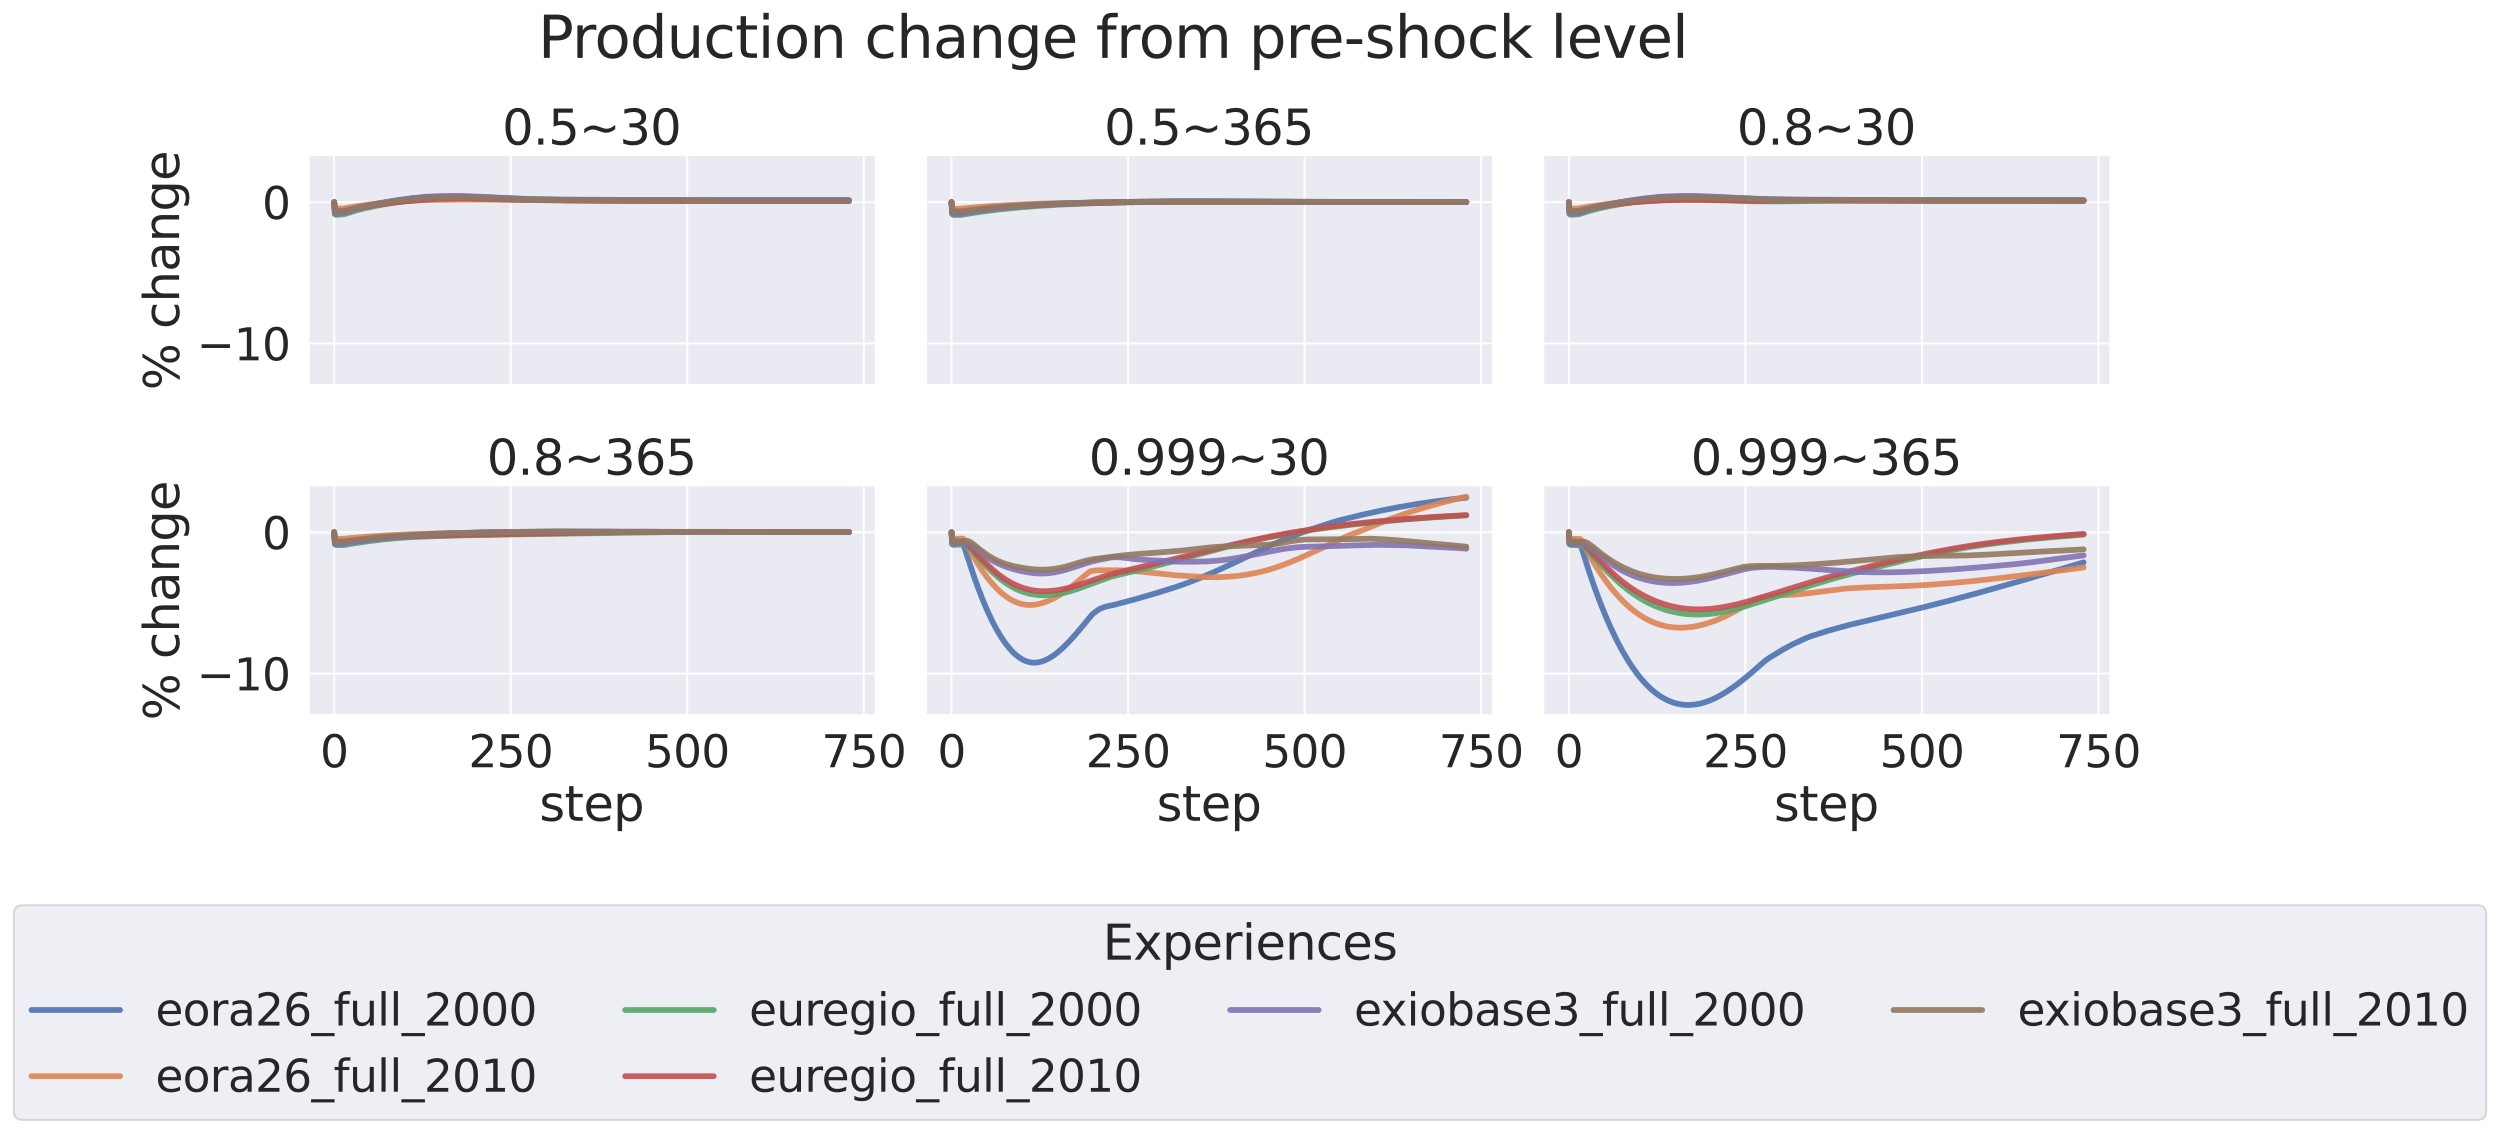 <?xml version="1.0" encoding="utf-8" standalone="no"?>
<!DOCTYPE svg PUBLIC "-//W3C//DTD SVG 1.1//EN"
  "http://www.w3.org/Graphics/SVG/1.1/DTD/svg11.dtd">
<svg xmlns:xlink="http://www.w3.org/1999/xlink" width="1304.438pt" height="591.517pt" viewBox="0 0 1304.438 591.517" xmlns="http://www.w3.org/2000/svg" version="1.1">
 <defs>
  <style type="text/css">*{stroke-linejoin: round; stroke-linecap: butt}</style>
 </defs>
 <g id="figure_1">
  <g id="patch_1">
   <path d="M 0 591.517 
L 1304.438 591.517 
L 1304.438 -0 
L 0 -0 
z
" style="fill: #ffffff"/>
  </g>
  <g id="axes_1">
   <g id="patch_2">
    <path d="M 160.943 201.042 
L 456.401 201.042 
L 456.401 81.456 
L 160.943 81.456 
z
" style="fill: #eaeaf2"/>
   </g>
   <g id="matplotlib.axis_1">
    <g id="xtick_1">
     <g id="line2d_1">
      <path d="M 174.373 201.042 
L 174.373 81.456 
" clip-path="url(#p8e36c88c36)" style="fill: none; stroke: #ffffff; stroke-linecap: round"/>
     </g>
    </g>
    <g id="xtick_2">
     <g id="line2d_2">
      <path d="M 266.485 201.042 
L 266.485 81.456 
" clip-path="url(#p8e36c88c36)" style="fill: none; stroke: #ffffff; stroke-linecap: round"/>
     </g>
    </g>
    <g id="xtick_3">
     <g id="line2d_3">
      <path d="M 358.597 201.042 
L 358.597 81.456 
" clip-path="url(#p8e36c88c36)" style="fill: none; stroke: #ffffff; stroke-linecap: round"/>
     </g>
    </g>
    <g id="xtick_4">
     <g id="line2d_4">
      <path d="M 450.709 201.042 
L 450.709 81.456 
" clip-path="url(#p8e36c88c36)" style="fill: none; stroke: #ffffff; stroke-linecap: round"/>
     </g>
    </g>
   </g>
   <g id="matplotlib.axis_2">
    <g id="ytick_1">
     <g id="line2d_5">
      <path d="M 160.943 179.228 
L 456.401 179.228 
" clip-path="url(#p8e36c88c36)" style="fill: none; stroke: #ffffff; stroke-linecap: round"/>
     </g>
     <g id="text_1">
      <!-- −10 -->
      <g style="fill: #262626" transform="translate(102.691 188.005) scale(0.231 -0.231)">
       <defs>
        <path id="DejaVuSans-2212" d="M 678 2272 
L 4684 2272 
L 4684 1741 
L 678 1741 
L 678 2272 
z
" transform="scale(0.016)"/>
        <path id="DejaVuSans-31" d="M 794 531 
L 1825 531 
L 1825 4091 
L 703 3866 
L 703 4441 
L 1819 4666 
L 2450 4666 
L 2450 531 
L 3481 531 
L 3481 0 
L 794 0 
L 794 531 
z
" transform="scale(0.016)"/>
        <path id="DejaVuSans-30" d="M 2034 4250 
Q 1547 4250 1301 3770 
Q 1056 3291 1056 2328 
Q 1056 1369 1301 889 
Q 1547 409 2034 409 
Q 2525 409 2770 889 
Q 3016 1369 3016 2328 
Q 3016 3291 2770 3770 
Q 2525 4250 2034 4250 
z
M 2034 4750 
Q 2819 4750 3233 4129 
Q 3647 3509 3647 2328 
Q 3647 1150 3233 529 
Q 2819 -91 2034 -91 
Q 1250 -91 836 529 
Q 422 1150 422 2328 
Q 422 3509 836 4129 
Q 1250 4750 2034 4750 
z
" transform="scale(0.016)"/>
       </defs>
       <use xlink:href="#DejaVuSans-2212"/>
       <use xlink:href="#DejaVuSans-31" x="83.789"/>
       <use xlink:href="#DejaVuSans-30" x="147.412"/>
      </g>
     </g>
    </g>
    <g id="ytick_2">
     <g id="line2d_6">
      <path d="M 160.943 105.504 
L 456.401 105.504 
" clip-path="url(#p8e36c88c36)" style="fill: none; stroke: #ffffff; stroke-linecap: round"/>
     </g>
     <g id="text_2">
      <!-- 0 -->
      <g style="fill: #262626" transform="translate(136.746 114.28) scale(0.231 -0.231)">
       <use xlink:href="#DejaVuSans-30"/>
      </g>
     </g>
    </g>
    <g id="text_3">
     <!-- % change -->
     <g style="fill: #262626" transform="translate(93.45 203.597) rotate(-90) scale(0.252 -0.252)">
      <defs>
       <path id="DejaVuSans-25" d="M 4653 2053 
Q 4381 2053 4226 1822 
Q 4072 1591 4072 1178 
Q 4072 772 4226 539 
Q 4381 306 4653 306 
Q 4919 306 5073 539 
Q 5228 772 5228 1178 
Q 5228 1588 5073 1820 
Q 4919 2053 4653 2053 
z
M 4653 2450 
Q 5147 2450 5437 2106 
Q 5728 1763 5728 1178 
Q 5728 594 5436 251 
Q 5144 -91 4653 -91 
Q 4153 -91 3862 251 
Q 3572 594 3572 1178 
Q 3572 1766 3864 2108 
Q 4156 2450 4653 2450 
z
M 1428 4353 
Q 1159 4353 1004 4120 
Q 850 3888 850 3481 
Q 850 3069 1003 2837 
Q 1156 2606 1428 2606 
Q 1700 2606 1854 2837 
Q 2009 3069 2009 3481 
Q 2009 3884 1853 4118 
Q 1697 4353 1428 4353 
z
M 4250 4750 
L 4750 4750 
L 1831 -91 
L 1331 -91 
L 4250 4750 
z
M 1428 4750 
Q 1922 4750 2215 4408 
Q 2509 4066 2509 3481 
Q 2509 2891 2217 2550 
Q 1925 2209 1428 2209 
Q 931 2209 642 2551 
Q 353 2894 353 3481 
Q 353 4063 643 4406 
Q 934 4750 1428 4750 
z
" transform="scale(0.016)"/>
       <path id="DejaVuSans-20" transform="scale(0.016)"/>
       <path id="DejaVuSans-63" d="M 3122 3366 
L 3122 2828 
Q 2878 2963 2633 3030 
Q 2388 3097 2138 3097 
Q 1578 3097 1268 2742 
Q 959 2388 959 1747 
Q 959 1106 1268 751 
Q 1578 397 2138 397 
Q 2388 397 2633 464 
Q 2878 531 3122 666 
L 3122 134 
Q 2881 22 2623 -34 
Q 2366 -91 2075 -91 
Q 1284 -91 818 406 
Q 353 903 353 1747 
Q 353 2603 823 3093 
Q 1294 3584 2113 3584 
Q 2378 3584 2631 3529 
Q 2884 3475 3122 3366 
z
" transform="scale(0.016)"/>
       <path id="DejaVuSans-68" d="M 3513 2113 
L 3513 0 
L 2938 0 
L 2938 2094 
Q 2938 2591 2744 2837 
Q 2550 3084 2163 3084 
Q 1697 3084 1428 2787 
Q 1159 2491 1159 1978 
L 1159 0 
L 581 0 
L 581 4863 
L 1159 4863 
L 1159 2956 
Q 1366 3272 1645 3428 
Q 1925 3584 2291 3584 
Q 2894 3584 3203 3211 
Q 3513 2838 3513 2113 
z
" transform="scale(0.016)"/>
       <path id="DejaVuSans-61" d="M 2194 1759 
Q 1497 1759 1228 1600 
Q 959 1441 959 1056 
Q 959 750 1161 570 
Q 1363 391 1709 391 
Q 2188 391 2477 730 
Q 2766 1069 2766 1631 
L 2766 1759 
L 2194 1759 
z
M 3341 1997 
L 3341 0 
L 2766 0 
L 2766 531 
Q 2569 213 2275 61 
Q 1981 -91 1556 -91 
Q 1019 -91 701 211 
Q 384 513 384 1019 
Q 384 1609 779 1909 
Q 1175 2209 1959 2209 
L 2766 2209 
L 2766 2266 
Q 2766 2663 2505 2880 
Q 2244 3097 1772 3097 
Q 1472 3097 1187 3025 
Q 903 2953 641 2809 
L 641 3341 
Q 956 3463 1253 3523 
Q 1550 3584 1831 3584 
Q 2591 3584 2966 3190 
Q 3341 2797 3341 1997 
z
" transform="scale(0.016)"/>
       <path id="DejaVuSans-6e" d="M 3513 2113 
L 3513 0 
L 2938 0 
L 2938 2094 
Q 2938 2591 2744 2837 
Q 2550 3084 2163 3084 
Q 1697 3084 1428 2787 
Q 1159 2491 1159 1978 
L 1159 0 
L 581 0 
L 581 3500 
L 1159 3500 
L 1159 2956 
Q 1366 3272 1645 3428 
Q 1925 3584 2291 3584 
Q 2894 3584 3203 3211 
Q 3513 2838 3513 2113 
z
" transform="scale(0.016)"/>
       <path id="DejaVuSans-67" d="M 2906 1791 
Q 2906 2416 2648 2759 
Q 2391 3103 1925 3103 
Q 1463 3103 1205 2759 
Q 947 2416 947 1791 
Q 947 1169 1205 825 
Q 1463 481 1925 481 
Q 2391 481 2648 825 
Q 2906 1169 2906 1791 
z
M 3481 434 
Q 3481 -459 3084 -895 
Q 2688 -1331 1869 -1331 
Q 1566 -1331 1297 -1286 
Q 1028 -1241 775 -1147 
L 775 -588 
Q 1028 -725 1275 -790 
Q 1522 -856 1778 -856 
Q 2344 -856 2625 -561 
Q 2906 -266 2906 331 
L 2906 616 
Q 2728 306 2450 153 
Q 2172 0 1784 0 
Q 1141 0 747 490 
Q 353 981 353 1791 
Q 353 2603 747 3093 
Q 1141 3584 1784 3584 
Q 2172 3584 2450 3431 
Q 2728 3278 2906 2969 
L 2906 3500 
L 3481 3500 
L 3481 434 
z
" transform="scale(0.016)"/>
       <path id="DejaVuSans-65" d="M 3597 1894 
L 3597 1613 
L 953 1613 
Q 991 1019 1311 708 
Q 1631 397 2203 397 
Q 2534 397 2845 478 
Q 3156 559 3463 722 
L 3463 178 
Q 3153 47 2828 -22 
Q 2503 -91 2169 -91 
Q 1331 -91 842 396 
Q 353 884 353 1716 
Q 353 2575 817 3079 
Q 1281 3584 2069 3584 
Q 2775 3584 3186 3129 
Q 3597 2675 3597 1894 
z
M 3022 2063 
Q 3016 2534 2758 2815 
Q 2500 3097 2075 3097 
Q 1594 3097 1305 2825 
Q 1016 2553 972 2059 
L 3022 2063 
z
" transform="scale(0.016)"/>
      </defs>
      <use xlink:href="#DejaVuSans-25"/>
      <use xlink:href="#DejaVuSans-20" x="95.02"/>
      <use xlink:href="#DejaVuSans-63" x="126.807"/>
      <use xlink:href="#DejaVuSans-68" x="181.787"/>
      <use xlink:href="#DejaVuSans-61" x="245.166"/>
      <use xlink:href="#DejaVuSans-6e" x="306.445"/>
      <use xlink:href="#DejaVuSans-67" x="369.824"/>
      <use xlink:href="#DejaVuSans-65" x="433.301"/>
     </g>
    </g>
   </g>
   <g id="PolyCollection_1"/>
   <g id="PolyCollection_2"/>
   <g id="PolyCollection_3"/>
   <g id="PolyCollection_4"/>
   <g id="PolyCollection_5"/>
   <g id="PolyCollection_6"/>
   <g id="line2d_7">
    <path d="M 174.373 105.504 
L 174.741 111.44 
L 175.11 111.627 
L 176.215 111.615 
L 179.531 111.343 
L 180.268 110.995 
L 185.058 109.425 
L 190.216 107.981 
L 195.743 106.694 
L 202.006 105.472 
L 208.638 104.41 
L 216.007 103.462 
L 222.271 102.861 
L 225.587 102.716 
L 235.167 102.537 
L 245.483 102.753 
L 267.222 103.472 
L 279.38 103.935 
L 295.961 104.15 
L 327.279 104.317 
L 392.126 104.4 
L 442.971 104.411 
L 442.971 104.411 
" clip-path="url(#p8e36c88c36)" style="fill: none; stroke: #4c72b0; stroke-opacity: 0.9; stroke-width: 3; stroke-linecap: round"/>
   </g>
   <g id="line2d_8">
    <path d="M 174.373 105.504 
L 174.741 108.741 
L 175.478 108.904 
L 178.057 108.829 
L 179.531 108.771 
L 180.268 108.563 
L 186.163 107.576 
L 193.164 106.641 
L 201.27 105.801 
L 210.481 105.07 
L 221.166 104.451 
L 226.692 104.31 
L 241.799 104.17 
L 258.011 104.202 
L 269.801 104.325 
L 289.329 104.523 
L 299.277 104.621 
L 310.33 104.704 
L 384.388 104.775 
L 442.971 104.781 
L 442.971 104.781 
" clip-path="url(#p8e36c88c36)" style="fill: none; stroke: #dd8452; stroke-opacity: 0.9; stroke-width: 3; stroke-linecap: round"/>
   </g>
   <g id="line2d_9">
    <path d="M 174.373 105.504 
L 174.741 111.724 
L 175.11 112.04 
L 175.847 112.094 
L 179.531 111.805 
L 185.795 109.855 
L 190.585 108.629 
L 196.48 107.37 
L 203.48 106.116 
L 210.849 105.021 
L 218.587 104.091 
L 225.219 103.515 
L 233.325 103.037 
L 240.325 102.914 
L 245.852 103.019 
L 263.169 103.682 
L 274.591 103.993 
L 295.961 104.333 
L 332.437 104.609 
L 385.125 104.716 
L 442.971 104.737 
L 442.971 104.737 
" clip-path="url(#p8e36c88c36)" style="fill: none; stroke: #55a868; stroke-opacity: 0.9; stroke-width: 3; stroke-linecap: round"/>
   </g>
   <g id="line2d_10">
    <path d="M 174.373 105.504 
L 174.741 110.393 
L 175.11 110.646 
L 175.847 110.687 
L 179.531 110.453 
L 189.479 108.138 
L 196.111 106.984 
L 203.849 105.892 
L 212.323 104.935 
L 220.797 104.197 
L 229.272 103.711 
L 236.272 103.551 
L 244.746 103.554 
L 255.063 103.842 
L 274.591 104.329 
L 294.487 104.583 
L 318.068 104.773 
L 367.44 104.887 
L 442.971 104.914 
L 442.971 104.914 
" clip-path="url(#p8e36c88c36)" style="fill: none; stroke: #c44e52; stroke-opacity: 0.9; stroke-width: 3; stroke-linecap: round"/>
   </g>
   <g id="line2d_11">
    <path d="M 174.373 105.504 
L 174.741 111.203 
L 175.11 111.429 
L 176.215 111.397 
L 179.9 111.032 
L 185.058 109.264 
L 189.111 108.114 
L 194.637 106.78 
L 200.533 105.58 
L 207.165 104.466 
L 214.534 103.454 
L 221.903 102.691 
L 225.219 102.505 
L 235.535 102.234 
L 241.799 102.26 
L 248.062 102.52 
L 268.696 103.623 
L 274.591 103.937 
L 286.749 104.204 
L 304.803 104.406 
L 339.806 104.553 
L 420.496 104.615 
L 442.971 104.618 
L 442.971 104.618 
" clip-path="url(#p8e36c88c36)" style="fill: none; stroke: #8172b3; stroke-opacity: 0.9; stroke-width: 3; stroke-linecap: round"/>
   </g>
   <g id="line2d_12">
    <path d="M 174.373 105.504 
L 174.741 110.077 
L 175.11 110.229 
L 176.584 110.182 
L 179.9 109.918 
L 185.795 108.369 
L 190.585 107.351 
L 197.217 106.17 
L 203.849 105.209 
L 211.955 104.262 
L 220.06 103.535 
L 225.587 103.229 
L 239.957 102.99 
L 246.22 103.106 
L 271.643 103.949 
L 277.907 104.227 
L 292.645 104.431 
L 319.91 104.59 
L 379.598 104.672 
L 442.971 104.684 
L 442.971 104.684 
" clip-path="url(#p8e36c88c36)" style="fill: none; stroke: #937860; stroke-opacity: 0.9; stroke-width: 3; stroke-linecap: round"/>
   </g>
   <g id="patch_3">
    <path d="M 160.943 201.042 
L 160.943 81.456 
" style="fill: none; stroke: #ffffff; stroke-width: 1.25; stroke-linejoin: miter; stroke-linecap: square"/>
   </g>
   <g id="patch_4">
    <path d="M 160.943 201.042 
L 456.401 201.042 
" style="fill: none; stroke: #ffffff; stroke-width: 1.25; stroke-linejoin: miter; stroke-linecap: square"/>
   </g>
   <g id="text_4">
    <!-- 0.5~30 -->
    <g style="fill: #262626" transform="translate(262.042 75.456) scale(0.252 -0.252)">
     <defs>
      <path id="DejaVuSans-2e" d="M 684 794 
L 1344 794 
L 1344 0 
L 684 0 
L 684 794 
z
" transform="scale(0.016)"/>
      <path id="DejaVuSans-35" d="M 691 4666 
L 3169 4666 
L 3169 4134 
L 1269 4134 
L 1269 2991 
Q 1406 3038 1543 3061 
Q 1681 3084 1819 3084 
Q 2600 3084 3056 2656 
Q 3513 2228 3513 1497 
Q 3513 744 3044 326 
Q 2575 -91 1722 -91 
Q 1428 -91 1123 -41 
Q 819 9 494 109 
L 494 744 
Q 775 591 1075 516 
Q 1375 441 1709 441 
Q 2250 441 2565 725 
Q 2881 1009 2881 1497 
Q 2881 1984 2565 2268 
Q 2250 2553 1709 2553 
Q 1456 2553 1204 2497 
Q 953 2441 691 2322 
L 691 4666 
z
" transform="scale(0.016)"/>
      <path id="DejaVuSans-7e" d="M 4684 2553 
L 4684 1997 
Q 4356 1750 4076 1644 
Q 3797 1538 3494 1538 
Q 3150 1538 2694 1722 
Q 2659 1734 2644 1741 
Q 2622 1750 2575 1766 
Q 2091 1959 1797 1959 
Q 1522 1959 1253 1839 
Q 984 1719 678 1459 
L 678 2016 
Q 1006 2263 1286 2370 
Q 1566 2478 1869 2478 
Q 2213 2478 2672 2291 
Q 2703 2278 2719 2272 
Q 2744 2263 2788 2247 
Q 3272 2053 3566 2053 
Q 3834 2053 4098 2172 
Q 4363 2291 4684 2553 
z
" transform="scale(0.016)"/>
      <path id="DejaVuSans-33" d="M 2597 2516 
Q 3050 2419 3304 2112 
Q 3559 1806 3559 1356 
Q 3559 666 3084 287 
Q 2609 -91 1734 -91 
Q 1441 -91 1130 -33 
Q 819 25 488 141 
L 488 750 
Q 750 597 1062 519 
Q 1375 441 1716 441 
Q 2309 441 2620 675 
Q 2931 909 2931 1356 
Q 2931 1769 2642 2001 
Q 2353 2234 1838 2234 
L 1294 2234 
L 1294 2753 
L 1863 2753 
Q 2328 2753 2575 2939 
Q 2822 3125 2822 3475 
Q 2822 3834 2567 4026 
Q 2313 4219 1838 4219 
Q 1578 4219 1281 4162 
Q 984 4106 628 3988 
L 628 4550 
Q 988 4650 1302 4700 
Q 1616 4750 1894 4750 
Q 2613 4750 3031 4423 
Q 3450 4097 3450 3541 
Q 3450 3153 3228 2886 
Q 3006 2619 2597 2516 
z
" transform="scale(0.016)"/>
     </defs>
     <use xlink:href="#DejaVuSans-30"/>
     <use xlink:href="#DejaVuSans-2e" x="63.623"/>
     <use xlink:href="#DejaVuSans-35" x="95.41"/>
     <use xlink:href="#DejaVuSans-7e" x="159.033"/>
     <use xlink:href="#DejaVuSans-33" x="242.822"/>
     <use xlink:href="#DejaVuSans-30" x="306.445"/>
    </g>
   </g>
  </g>
  <g id="axes_2">
   <g id="patch_5">
    <path d="M 483.047 201.042 
L 778.505 201.042 
L 778.505 81.456 
L 483.047 81.456 
z
" style="fill: #eaeaf2"/>
   </g>
   <g id="matplotlib.axis_3">
    <g id="xtick_5">
     <g id="line2d_13">
      <path d="M 496.477 201.042 
L 496.477 81.456 
" clip-path="url(#p279360b9d7)" style="fill: none; stroke: #ffffff; stroke-linecap: round"/>
     </g>
    </g>
    <g id="xtick_6">
     <g id="line2d_14">
      <path d="M 588.589 201.042 
L 588.589 81.456 
" clip-path="url(#p279360b9d7)" style="fill: none; stroke: #ffffff; stroke-linecap: round"/>
     </g>
    </g>
    <g id="xtick_7">
     <g id="line2d_15">
      <path d="M 680.701 201.042 
L 680.701 81.456 
" clip-path="url(#p279360b9d7)" style="fill: none; stroke: #ffffff; stroke-linecap: round"/>
     </g>
    </g>
    <g id="xtick_8">
     <g id="line2d_16">
      <path d="M 772.813 201.042 
L 772.813 81.456 
" clip-path="url(#p279360b9d7)" style="fill: none; stroke: #ffffff; stroke-linecap: round"/>
     </g>
    </g>
   </g>
   <g id="matplotlib.axis_4">
    <g id="ytick_3">
     <g id="line2d_17">
      <path d="M 483.047 179.228 
L 778.505 179.228 
" clip-path="url(#p279360b9d7)" style="fill: none; stroke: #ffffff; stroke-linecap: round"/>
     </g>
    </g>
    <g id="ytick_4">
     <g id="line2d_18">
      <path d="M 483.047 105.504 
L 778.505 105.504 
" clip-path="url(#p279360b9d7)" style="fill: none; stroke: #ffffff; stroke-linecap: round"/>
     </g>
    </g>
   </g>
   <g id="PolyCollection_7"/>
   <g id="PolyCollection_8"/>
   <g id="PolyCollection_9"/>
   <g id="PolyCollection_10"/>
   <g id="PolyCollection_11"/>
   <g id="PolyCollection_12"/>
   <g id="line2d_19">
    <path d="M 496.477 105.504 
L 496.845 111.44 
L 497.214 111.651 
L 498.319 111.723 
L 501.635 111.701 
L 502.004 111.506 
L 509.741 110.183 
L 517.478 109.117 
L 525.953 108.184 
L 535.164 107.394 
L 545.849 106.7 
L 558.008 106.133 
L 573.114 105.662 
L 592.273 105.299 
L 612.17 105.129 
L 677.753 105.342 
L 765.076 105.402 
L 765.076 105.402 
" clip-path="url(#p279360b9d7)" style="fill: none; stroke: #4c72b0; stroke-opacity: 0.9; stroke-width: 3; stroke-linecap: round"/>
   </g>
   <g id="line2d_20">
    <path d="M 496.477 105.504 
L 496.845 108.741 
L 497.582 108.928 
L 500.161 108.948 
L 502.004 108.831 
L 504.583 108.551 
L 513.426 107.783 
L 524.111 107.082 
L 536.269 106.51 
L 551.376 106.03 
L 569.798 105.674 
L 595.589 105.412 
L 622.118 105.344 
L 765.076 105.442 
L 765.076 105.442 
" clip-path="url(#p279360b9d7)" style="fill: none; stroke: #dd8452; stroke-opacity: 0.9; stroke-width: 3; stroke-linecap: round"/>
   </g>
   <g id="line2d_21">
    <path d="M 496.477 105.504 
L 496.845 111.724 
L 497.214 112.063 
L 497.951 112.173 
L 501.635 112.157 
L 505.32 111.509 
L 513.426 110.291 
L 522.268 109.199 
L 531.848 108.245 
L 542.533 107.408 
L 554.323 106.712 
L 567.956 106.133 
L 584.904 105.644 
L 605.906 105.271 
L 626.539 105.118 
L 650.857 105.213 
L 710.914 105.391 
L 765.076 105.419 
L 765.076 105.419 
" clip-path="url(#p279360b9d7)" style="fill: none; stroke: #55a868; stroke-opacity: 0.9; stroke-width: 3; stroke-linecap: round"/>
   </g>
   <g id="line2d_22">
    <path d="M 496.477 105.504 
L 496.845 110.393 
L 497.214 110.665 
L 497.951 110.75 
L 502.004 110.685 
L 509.373 109.719 
L 518.584 108.726 
L 528.9 107.843 
L 540.322 107.09 
L 552.113 106.523 
L 569.43 105.95 
L 589.326 105.513 
L 613.643 105.24 
L 633.908 105.209 
L 718.283 105.425 
L 765.076 105.439 
L 765.076 105.439 
" clip-path="url(#p279360b9d7)" style="fill: none; stroke: #c44e52; stroke-opacity: 0.9; stroke-width: 3; stroke-linecap: round"/>
   </g>
   <g id="line2d_23">
    <path d="M 496.477 105.504 
L 496.845 111.203 
L 497.214 111.455 
L 498.319 111.504 
L 502.004 111.437 
L 510.846 109.945 
L 518.584 108.908 
L 527.058 108.005 
L 536.638 107.217 
L 547.691 106.538 
L 560.218 105.999 
L 576.062 105.545 
L 596.326 105.202 
L 614.38 105.087 
L 661.542 105.194 
L 698.755 105.336 
L 765.076 105.392 
L 765.076 105.392 
" clip-path="url(#p279360b9d7)" style="fill: none; stroke: #8172b3; stroke-opacity: 0.9; stroke-width: 3; stroke-linecap: round"/>
   </g>
   <g id="line2d_24">
    <path d="M 496.477 105.504 
L 496.845 110.077 
L 497.214 110.249 
L 498.688 110.285 
L 502.372 110.174 
L 510.11 109.128 
L 518.584 108.217 
L 528.163 107.42 
L 539.217 106.735 
L 552.113 106.172 
L 567.956 105.719 
L 587.852 105.38 
L 612.538 105.18 
L 745.916 105.399 
L 765.076 105.404 
L 765.076 105.404 
" clip-path="url(#p279360b9d7)" style="fill: none; stroke: #937860; stroke-opacity: 0.9; stroke-width: 3; stroke-linecap: round"/>
   </g>
   <g id="patch_6">
    <path d="M 483.047 201.042 
L 483.047 81.456 
" style="fill: none; stroke: #ffffff; stroke-width: 1.25; stroke-linejoin: miter; stroke-linecap: square"/>
   </g>
   <g id="patch_7">
    <path d="M 483.047 201.042 
L 778.505 201.042 
" style="fill: none; stroke: #ffffff; stroke-width: 1.25; stroke-linejoin: miter; stroke-linecap: square"/>
   </g>
   <g id="text_5">
    <!-- 0.5~365 -->
    <g style="fill: #262626" transform="translate(576.13 75.456) scale(0.252 -0.252)">
     <defs>
      <path id="DejaVuSans-36" d="M 2113 2584 
Q 1688 2584 1439 2293 
Q 1191 2003 1191 1497 
Q 1191 994 1439 701 
Q 1688 409 2113 409 
Q 2538 409 2786 701 
Q 3034 994 3034 1497 
Q 3034 2003 2786 2293 
Q 2538 2584 2113 2584 
z
M 3366 4563 
L 3366 3988 
Q 3128 4100 2886 4159 
Q 2644 4219 2406 4219 
Q 1781 4219 1451 3797 
Q 1122 3375 1075 2522 
Q 1259 2794 1537 2939 
Q 1816 3084 2150 3084 
Q 2853 3084 3261 2657 
Q 3669 2231 3669 1497 
Q 3669 778 3244 343 
Q 2819 -91 2113 -91 
Q 1303 -91 875 529 
Q 447 1150 447 2328 
Q 447 3434 972 4092 
Q 1497 4750 2381 4750 
Q 2619 4750 2861 4703 
Q 3103 4656 3366 4563 
z
" transform="scale(0.016)"/>
     </defs>
     <use xlink:href="#DejaVuSans-30"/>
     <use xlink:href="#DejaVuSans-2e" x="63.623"/>
     <use xlink:href="#DejaVuSans-35" x="95.41"/>
     <use xlink:href="#DejaVuSans-7e" x="159.033"/>
     <use xlink:href="#DejaVuSans-33" x="242.822"/>
     <use xlink:href="#DejaVuSans-36" x="306.445"/>
     <use xlink:href="#DejaVuSans-35" x="370.068"/>
    </g>
   </g>
  </g>
  <g id="axes_3">
   <g id="patch_8">
    <path d="M 805.151 201.042 
L 1100.61 201.042 
L 1100.61 81.456 
L 805.151 81.456 
z
" style="fill: #eaeaf2"/>
   </g>
   <g id="matplotlib.axis_5">
    <g id="xtick_9">
     <g id="line2d_25">
      <path d="M 818.581 201.042 
L 818.581 81.456 
" clip-path="url(#p0d7c5976c8)" style="fill: none; stroke: #ffffff; stroke-linecap: round"/>
     </g>
    </g>
    <g id="xtick_10">
     <g id="line2d_26">
      <path d="M 910.693 201.042 
L 910.693 81.456 
" clip-path="url(#p0d7c5976c8)" style="fill: none; stroke: #ffffff; stroke-linecap: round"/>
     </g>
    </g>
    <g id="xtick_11">
     <g id="line2d_27">
      <path d="M 1002.805 201.042 
L 1002.805 81.456 
" clip-path="url(#p0d7c5976c8)" style="fill: none; stroke: #ffffff; stroke-linecap: round"/>
     </g>
    </g>
    <g id="xtick_12">
     <g id="line2d_28">
      <path d="M 1094.917 201.042 
L 1094.917 81.456 
" clip-path="url(#p0d7c5976c8)" style="fill: none; stroke: #ffffff; stroke-linecap: round"/>
     </g>
    </g>
   </g>
   <g id="matplotlib.axis_6">
    <g id="ytick_5">
     <g id="line2d_29">
      <path d="M 805.151 179.228 
L 1100.61 179.228 
" clip-path="url(#p0d7c5976c8)" style="fill: none; stroke: #ffffff; stroke-linecap: round"/>
     </g>
    </g>
    <g id="ytick_6">
     <g id="line2d_30">
      <path d="M 805.151 105.504 
L 1100.61 105.504 
" clip-path="url(#p0d7c5976c8)" style="fill: none; stroke: #ffffff; stroke-linecap: round"/>
     </g>
    </g>
   </g>
   <g id="PolyCollection_13"/>
   <g id="PolyCollection_14"/>
   <g id="PolyCollection_15"/>
   <g id="PolyCollection_16"/>
   <g id="PolyCollection_17"/>
   <g id="PolyCollection_18"/>
   <g id="line2d_31">
    <path d="M 818.581 105.504 
L 818.95 111.44 
L 819.318 111.627 
L 820.423 111.615 
L 823.739 111.343 
L 824.476 110.995 
L 829.266 109.425 
L 834.424 107.981 
L 839.951 106.694 
L 846.215 105.472 
L 852.847 104.41 
L 860.216 103.462 
L 866.479 102.861 
L 869.795 102.716 
L 879.375 102.537 
L 889.692 102.753 
L 911.43 103.472 
L 923.589 103.935 
L 940.169 104.15 
L 971.487 104.317 
L 1036.334 104.4 
L 1087.18 104.411 
L 1087.18 104.411 
" clip-path="url(#p0d7c5976c8)" style="fill: none; stroke: #4c72b0; stroke-opacity: 0.9; stroke-width: 3; stroke-linecap: round"/>
   </g>
   <g id="line2d_32">
    <path d="M 818.581 105.504 
L 818.95 108.741 
L 819.686 108.904 
L 822.266 108.829 
L 823.739 108.771 
L 824.476 108.563 
L 830.371 107.576 
L 837.372 106.641 
L 845.478 105.801 
L 854.689 105.07 
L 865.374 104.451 
L 870.901 104.31 
L 886.007 104.17 
L 902.219 104.202 
L 914.009 104.325 
L 933.537 104.523 
L 943.485 104.621 
L 954.538 104.704 
L 1028.596 104.775 
L 1087.18 104.781 
L 1087.18 104.781 
" clip-path="url(#p0d7c5976c8)" style="fill: none; stroke: #dd8452; stroke-opacity: 0.9; stroke-width: 3; stroke-linecap: round"/>
   </g>
   <g id="line2d_33">
    <path d="M 818.581 105.504 
L 818.95 111.724 
L 819.318 112.04 
L 820.055 112.094 
L 823.739 111.805 
L 830.003 109.855 
L 834.793 108.629 
L 840.688 107.37 
L 847.32 106.204 
L 852.478 105.501 
L 859.847 104.778 
L 867.585 104.227 
L 876.427 103.846 
L 882.323 103.82 
L 888.218 103.955 
L 916.588 105.044 
L 928.747 105.096 
L 943.853 104.93 
L 960.065 104.52 
L 970.013 104.31 
L 976.645 104.352 
L 1012.016 104.592 
L 1087.18 104.651 
L 1087.18 104.651 
" clip-path="url(#p0d7c5976c8)" style="fill: none; stroke: #55a868; stroke-opacity: 0.9; stroke-width: 3; stroke-linecap: round"/>
   </g>
   <g id="line2d_34">
    <path d="M 818.581 105.504 
L 818.95 110.393 
L 819.318 110.646 
L 820.055 110.687 
L 823.739 110.453 
L 833.687 108.138 
L 840.32 106.984 
L 845.846 106.233 
L 852.478 105.536 
L 861.321 104.89 
L 869.058 104.514 
L 877.533 104.316 
L 888.586 104.36 
L 916.588 104.842 
L 929.115 104.694 
L 947.538 104.453 
L 1007.595 104.791 
L 1087.18 104.828 
L 1087.18 104.828 
" clip-path="url(#p0d7c5976c8)" style="fill: none; stroke: #c44e52; stroke-opacity: 0.9; stroke-width: 3; stroke-linecap: round"/>
   </g>
   <g id="line2d_35">
    <path d="M 818.581 105.504 
L 818.95 111.203 
L 819.318 111.429 
L 820.423 111.397 
L 824.108 111.032 
L 829.266 109.264 
L 833.319 108.114 
L 838.846 106.78 
L 844.741 105.58 
L 851.373 104.466 
L 858.742 103.454 
L 866.111 102.691 
L 869.427 102.505 
L 879.743 102.234 
L 886.007 102.26 
L 892.271 102.52 
L 912.904 103.623 
L 918.799 103.937 
L 930.958 104.204 
L 949.012 104.406 
L 984.014 104.553 
L 1064.704 104.615 
L 1087.18 104.618 
L 1087.18 104.618 
" clip-path="url(#p0d7c5976c8)" style="fill: none; stroke: #8172b3; stroke-opacity: 0.9; stroke-width: 3; stroke-linecap: round"/>
   </g>
   <g id="line2d_36">
    <path d="M 818.581 105.504 
L 818.95 110.077 
L 819.318 110.229 
L 820.792 110.182 
L 824.108 109.918 
L 830.003 108.369 
L 834.793 107.351 
L 841.425 106.17 
L 848.057 105.209 
L 856.163 104.262 
L 864.269 103.535 
L 869.795 103.229 
L 884.165 102.99 
L 890.428 103.106 
L 915.851 103.949 
L 922.115 104.227 
L 936.853 104.431 
L 964.118 104.59 
L 1023.807 104.672 
L 1087.18 104.684 
L 1087.18 104.684 
" clip-path="url(#p0d7c5976c8)" style="fill: none; stroke: #937860; stroke-opacity: 0.9; stroke-width: 3; stroke-linecap: round"/>
   </g>
   <g id="patch_9">
    <path d="M 805.151 201.042 
L 805.151 81.456 
" style="fill: none; stroke: #ffffff; stroke-width: 1.25; stroke-linejoin: miter; stroke-linecap: square"/>
   </g>
   <g id="patch_10">
    <path d="M 805.151 201.042 
L 1100.61 201.042 
" style="fill: none; stroke: #ffffff; stroke-width: 1.25; stroke-linejoin: miter; stroke-linecap: square"/>
   </g>
   <g id="text_6">
    <!-- 0.8~30 -->
    <g style="fill: #262626" transform="translate(906.251 75.456) scale(0.252 -0.252)">
     <defs>
      <path id="DejaVuSans-38" d="M 2034 2216 
Q 1584 2216 1326 1975 
Q 1069 1734 1069 1313 
Q 1069 891 1326 650 
Q 1584 409 2034 409 
Q 2484 409 2743 651 
Q 3003 894 3003 1313 
Q 3003 1734 2745 1975 
Q 2488 2216 2034 2216 
z
M 1403 2484 
Q 997 2584 770 2862 
Q 544 3141 544 3541 
Q 544 4100 942 4425 
Q 1341 4750 2034 4750 
Q 2731 4750 3128 4425 
Q 3525 4100 3525 3541 
Q 3525 3141 3298 2862 
Q 3072 2584 2669 2484 
Q 3125 2378 3379 2068 
Q 3634 1759 3634 1313 
Q 3634 634 3220 271 
Q 2806 -91 2034 -91 
Q 1263 -91 848 271 
Q 434 634 434 1313 
Q 434 1759 690 2068 
Q 947 2378 1403 2484 
z
M 1172 3481 
Q 1172 3119 1398 2916 
Q 1625 2713 2034 2713 
Q 2441 2713 2670 2916 
Q 2900 3119 2900 3481 
Q 2900 3844 2670 4047 
Q 2441 4250 2034 4250 
Q 1625 4250 1398 4047 
Q 1172 3844 1172 3481 
z
" transform="scale(0.016)"/>
     </defs>
     <use xlink:href="#DejaVuSans-30"/>
     <use xlink:href="#DejaVuSans-2e" x="63.623"/>
     <use xlink:href="#DejaVuSans-38" x="95.41"/>
     <use xlink:href="#DejaVuSans-7e" x="159.033"/>
     <use xlink:href="#DejaVuSans-33" x="242.822"/>
     <use xlink:href="#DejaVuSans-30" x="306.445"/>
    </g>
   </g>
  </g>
  <g id="axes_4">
   <g id="patch_11">
    <path d="M 160.943 373.284 
L 456.401 373.284 
L 456.401 253.698 
L 160.943 253.698 
z
" style="fill: #eaeaf2"/>
   </g>
   <g id="matplotlib.axis_7">
    <g id="xtick_13">
     <g id="line2d_37">
      <path d="M 174.373 373.284 
L 174.373 253.698 
" clip-path="url(#p117de0ba0c)" style="fill: none; stroke: #ffffff; stroke-linecap: round"/>
     </g>
     <g id="text_7">
      <!-- 0 -->
      <g style="fill: #262626" transform="translate(167.024 400.336) scale(0.231 -0.231)">
       <use xlink:href="#DejaVuSans-30"/>
      </g>
     </g>
    </g>
    <g id="xtick_14">
     <g id="line2d_38">
      <path d="M 266.485 373.284 
L 266.485 253.698 
" clip-path="url(#p117de0ba0c)" style="fill: none; stroke: #ffffff; stroke-linecap: round"/>
     </g>
     <g id="text_8">
      <!-- 250 -->
      <g style="fill: #262626" transform="translate(244.439 400.336) scale(0.231 -0.231)">
       <defs>
        <path id="DejaVuSans-32" d="M 1228 531 
L 3431 531 
L 3431 0 
L 469 0 
L 469 531 
Q 828 903 1448 1529 
Q 2069 2156 2228 2338 
Q 2531 2678 2651 2914 
Q 2772 3150 2772 3378 
Q 2772 3750 2511 3984 
Q 2250 4219 1831 4219 
Q 1534 4219 1204 4116 
Q 875 4013 500 3803 
L 500 4441 
Q 881 4594 1212 4672 
Q 1544 4750 1819 4750 
Q 2544 4750 2975 4387 
Q 3406 4025 3406 3419 
Q 3406 3131 3298 2873 
Q 3191 2616 2906 2266 
Q 2828 2175 2409 1742 
Q 1991 1309 1228 531 
z
" transform="scale(0.016)"/>
       </defs>
       <use xlink:href="#DejaVuSans-32"/>
       <use xlink:href="#DejaVuSans-35" x="63.623"/>
       <use xlink:href="#DejaVuSans-30" x="127.246"/>
      </g>
     </g>
    </g>
    <g id="xtick_15">
     <g id="line2d_39">
      <path d="M 358.597 373.284 
L 358.597 253.698 
" clip-path="url(#p117de0ba0c)" style="fill: none; stroke: #ffffff; stroke-linecap: round"/>
     </g>
     <g id="text_9">
      <!-- 500 -->
      <g style="fill: #262626" transform="translate(336.551 400.336) scale(0.231 -0.231)">
       <use xlink:href="#DejaVuSans-35"/>
       <use xlink:href="#DejaVuSans-30" x="63.623"/>
       <use xlink:href="#DejaVuSans-30" x="127.246"/>
      </g>
     </g>
    </g>
    <g id="xtick_16">
     <g id="line2d_40">
      <path d="M 450.709 373.284 
L 450.709 253.698 
" clip-path="url(#p117de0ba0c)" style="fill: none; stroke: #ffffff; stroke-linecap: round"/>
     </g>
     <g id="text_10">
      <!-- 750 -->
      <g style="fill: #262626" transform="translate(428.663 400.336) scale(0.231 -0.231)">
       <defs>
        <path id="DejaVuSans-37" d="M 525 4666 
L 3525 4666 
L 3525 4397 
L 1831 0 
L 1172 0 
L 2766 4134 
L 525 4134 
L 525 4666 
z
" transform="scale(0.016)"/>
       </defs>
       <use xlink:href="#DejaVuSans-37"/>
       <use xlink:href="#DejaVuSans-35" x="63.623"/>
       <use xlink:href="#DejaVuSans-30" x="127.246"/>
      </g>
     </g>
    </g>
    <g id="text_11">
     <!-- step -->
     <g style="fill: #262626" transform="translate(281.417 428.289) scale(0.252 -0.252)">
      <defs>
       <path id="DejaVuSans-73" d="M 2834 3397 
L 2834 2853 
Q 2591 2978 2328 3040 
Q 2066 3103 1784 3103 
Q 1356 3103 1142 2972 
Q 928 2841 928 2578 
Q 928 2378 1081 2264 
Q 1234 2150 1697 2047 
L 1894 2003 
Q 2506 1872 2764 1633 
Q 3022 1394 3022 966 
Q 3022 478 2636 193 
Q 2250 -91 1575 -91 
Q 1294 -91 989 -36 
Q 684 19 347 128 
L 347 722 
Q 666 556 975 473 
Q 1284 391 1588 391 
Q 1994 391 2212 530 
Q 2431 669 2431 922 
Q 2431 1156 2273 1281 
Q 2116 1406 1581 1522 
L 1381 1569 
Q 847 1681 609 1914 
Q 372 2147 372 2553 
Q 372 3047 722 3315 
Q 1072 3584 1716 3584 
Q 2034 3584 2315 3537 
Q 2597 3491 2834 3397 
z
" transform="scale(0.016)"/>
       <path id="DejaVuSans-74" d="M 1172 4494 
L 1172 3500 
L 2356 3500 
L 2356 3053 
L 1172 3053 
L 1172 1153 
Q 1172 725 1289 603 
Q 1406 481 1766 481 
L 2356 481 
L 2356 0 
L 1766 0 
Q 1100 0 847 248 
Q 594 497 594 1153 
L 594 3053 
L 172 3053 
L 172 3500 
L 594 3500 
L 594 4494 
L 1172 4494 
z
" transform="scale(0.016)"/>
       <path id="DejaVuSans-70" d="M 1159 525 
L 1159 -1331 
L 581 -1331 
L 581 3500 
L 1159 3500 
L 1159 2969 
Q 1341 3281 1617 3432 
Q 1894 3584 2278 3584 
Q 2916 3584 3314 3078 
Q 3713 2572 3713 1747 
Q 3713 922 3314 415 
Q 2916 -91 2278 -91 
Q 1894 -91 1617 61 
Q 1341 213 1159 525 
z
M 3116 1747 
Q 3116 2381 2855 2742 
Q 2594 3103 2138 3103 
Q 1681 3103 1420 2742 
Q 1159 2381 1159 1747 
Q 1159 1113 1420 752 
Q 1681 391 2138 391 
Q 2594 391 2855 752 
Q 3116 1113 3116 1747 
z
" transform="scale(0.016)"/>
      </defs>
      <use xlink:href="#DejaVuSans-73"/>
      <use xlink:href="#DejaVuSans-74" x="52.1"/>
      <use xlink:href="#DejaVuSans-65" x="91.309"/>
      <use xlink:href="#DejaVuSans-70" x="152.832"/>
     </g>
    </g>
   </g>
   <g id="matplotlib.axis_8">
    <g id="ytick_7">
     <g id="line2d_41">
      <path d="M 160.943 351.47 
L 456.401 351.47 
" clip-path="url(#p117de0ba0c)" style="fill: none; stroke: #ffffff; stroke-linecap: round"/>
     </g>
     <g id="text_12">
      <!-- −10 -->
      <g style="fill: #262626" transform="translate(102.691 360.247) scale(0.231 -0.231)">
       <use xlink:href="#DejaVuSans-2212"/>
       <use xlink:href="#DejaVuSans-31" x="83.789"/>
       <use xlink:href="#DejaVuSans-30" x="147.412"/>
      </g>
     </g>
    </g>
    <g id="ytick_8">
     <g id="line2d_42">
      <path d="M 160.943 277.746 
L 456.401 277.746 
" clip-path="url(#p117de0ba0c)" style="fill: none; stroke: #ffffff; stroke-linecap: round"/>
     </g>
     <g id="text_13">
      <!-- 0 -->
      <g style="fill: #262626" transform="translate(136.746 286.522) scale(0.231 -0.231)">
       <use xlink:href="#DejaVuSans-30"/>
      </g>
     </g>
    </g>
    <g id="text_14">
     <!-- % change -->
     <g style="fill: #262626" transform="translate(93.45 375.839) rotate(-90) scale(0.252 -0.252)">
      <use xlink:href="#DejaVuSans-25"/>
      <use xlink:href="#DejaVuSans-20" x="95.02"/>
      <use xlink:href="#DejaVuSans-63" x="126.807"/>
      <use xlink:href="#DejaVuSans-68" x="181.787"/>
      <use xlink:href="#DejaVuSans-61" x="245.166"/>
      <use xlink:href="#DejaVuSans-6e" x="306.445"/>
      <use xlink:href="#DejaVuSans-67" x="369.824"/>
      <use xlink:href="#DejaVuSans-65" x="433.301"/>
     </g>
    </g>
   </g>
   <g id="PolyCollection_19"/>
   <g id="PolyCollection_20"/>
   <g id="PolyCollection_21"/>
   <g id="PolyCollection_22"/>
   <g id="PolyCollection_23"/>
   <g id="PolyCollection_24"/>
   <g id="line2d_43">
    <path d="M 174.373 277.746 
L 174.741 283.682 
L 175.11 283.893 
L 176.215 283.965 
L 179.531 283.943 
L 179.9 283.748 
L 187.637 282.425 
L 195.374 281.359 
L 203.849 280.426 
L 213.06 279.636 
L 223.745 278.942 
L 235.904 278.375 
L 251.01 277.904 
L 270.169 277.541 
L 290.065 277.37 
L 355.649 277.584 
L 442.971 277.644 
L 442.971 277.644 
" clip-path="url(#p117de0ba0c)" style="fill: none; stroke: #4c72b0; stroke-opacity: 0.9; stroke-width: 3; stroke-linecap: round"/>
   </g>
   <g id="line2d_44">
    <path d="M 174.373 277.746 
L 174.741 280.983 
L 175.478 281.17 
L 178.057 281.19 
L 179.9 281.073 
L 182.479 280.793 
L 191.321 280.025 
L 202.006 279.324 
L 214.165 278.752 
L 229.272 278.272 
L 247.694 277.916 
L 273.485 277.654 
L 300.014 277.586 
L 442.971 277.684 
L 442.971 277.684 
" clip-path="url(#p117de0ba0c)" style="fill: none; stroke: #dd8452; stroke-opacity: 0.9; stroke-width: 3; stroke-linecap: round"/>
   </g>
   <g id="line2d_45">
    <path d="M 174.373 277.746 
L 174.741 283.966 
L 175.11 284.305 
L 175.847 284.415 
L 179.531 284.399 
L 183.216 283.751 
L 191.321 282.533 
L 199.796 281.487 
L 207.165 280.789 
L 215.271 280.245 
L 224.113 279.875 
L 242.536 279.31 
L 265.379 278.893 
L 311.435 278.209 
L 335.753 277.862 
L 360.071 277.465 
L 442.971 277.624 
L 442.971 277.624 
" clip-path="url(#p117de0ba0c)" style="fill: none; stroke: #55a868; stroke-opacity: 0.9; stroke-width: 3; stroke-linecap: round"/>
   </g>
   <g id="line2d_46">
    <path d="M 174.373 277.746 
L 174.741 282.635 
L 175.11 282.907 
L 175.847 282.992 
L 179.9 282.927 
L 187.269 281.961 
L 196.48 280.968 
L 203.112 280.437 
L 212.323 279.909 
L 222.271 279.566 
L 242.167 279.106 
L 333.911 277.471 
L 367.44 277.578 
L 437.445 277.653 
L 442.971 277.654 
L 442.971 277.654 
" clip-path="url(#p117de0ba0c)" style="fill: none; stroke: #c44e52; stroke-opacity: 0.9; stroke-width: 3; stroke-linecap: round"/>
   </g>
   <g id="line2d_47">
    <path d="M 174.373 277.746 
L 174.741 283.445 
L 175.11 283.697 
L 176.215 283.746 
L 179.9 283.679 
L 188.742 282.187 
L 196.48 281.15 
L 204.954 280.247 
L 214.534 279.459 
L 225.587 278.78 
L 238.114 278.241 
L 253.958 277.787 
L 274.222 277.444 
L 292.276 277.329 
L 339.438 277.436 
L 376.651 277.578 
L 442.971 277.634 
L 442.971 277.634 
" clip-path="url(#p117de0ba0c)" style="fill: none; stroke: #8172b3; stroke-opacity: 0.9; stroke-width: 3; stroke-linecap: round"/>
   </g>
   <g id="line2d_48">
    <path d="M 174.373 277.746 
L 174.741 282.319 
L 175.11 282.491 
L 176.584 282.527 
L 180.268 282.416 
L 188.005 281.37 
L 196.48 280.459 
L 206.059 279.662 
L 217.113 278.977 
L 230.008 278.414 
L 245.852 277.961 
L 265.748 277.622 
L 290.434 277.422 
L 423.812 277.641 
L 442.971 277.646 
L 442.971 277.646 
" clip-path="url(#p117de0ba0c)" style="fill: none; stroke: #937860; stroke-opacity: 0.9; stroke-width: 3; stroke-linecap: round"/>
   </g>
   <g id="patch_12">
    <path d="M 160.943 373.284 
L 160.943 253.698 
" style="fill: none; stroke: #ffffff; stroke-width: 1.25; stroke-linejoin: miter; stroke-linecap: square"/>
   </g>
   <g id="patch_13">
    <path d="M 160.943 373.284 
L 456.401 373.284 
" style="fill: none; stroke: #ffffff; stroke-width: 1.25; stroke-linejoin: miter; stroke-linecap: square"/>
   </g>
   <g id="text_15">
    <!-- 0.8~365 -->
    <g style="fill: #262626" transform="translate(254.026 247.698) scale(0.252 -0.252)">
     <use xlink:href="#DejaVuSans-30"/>
     <use xlink:href="#DejaVuSans-2e" x="63.623"/>
     <use xlink:href="#DejaVuSans-38" x="95.41"/>
     <use xlink:href="#DejaVuSans-7e" x="159.033"/>
     <use xlink:href="#DejaVuSans-33" x="242.822"/>
     <use xlink:href="#DejaVuSans-36" x="306.445"/>
     <use xlink:href="#DejaVuSans-35" x="370.068"/>
    </g>
   </g>
  </g>
  <g id="axes_5">
   <g id="patch_14">
    <path d="M 483.047 373.284 
L 778.505 373.284 
L 778.505 253.698 
L 483.047 253.698 
z
" style="fill: #eaeaf2"/>
   </g>
   <g id="matplotlib.axis_9">
    <g id="xtick_17">
     <g id="line2d_49">
      <path d="M 496.477 373.284 
L 496.477 253.698 
" clip-path="url(#p0de47a168f)" style="fill: none; stroke: #ffffff; stroke-linecap: round"/>
     </g>
     <g id="text_16">
      <!-- 0 -->
      <g style="fill: #262626" transform="translate(489.128 400.336) scale(0.231 -0.231)">
       <use xlink:href="#DejaVuSans-30"/>
      </g>
     </g>
    </g>
    <g id="xtick_18">
     <g id="line2d_50">
      <path d="M 588.589 373.284 
L 588.589 253.698 
" clip-path="url(#p0de47a168f)" style="fill: none; stroke: #ffffff; stroke-linecap: round"/>
     </g>
     <g id="text_17">
      <!-- 250 -->
      <g style="fill: #262626" transform="translate(566.543 400.336) scale(0.231 -0.231)">
       <use xlink:href="#DejaVuSans-32"/>
       <use xlink:href="#DejaVuSans-35" x="63.623"/>
       <use xlink:href="#DejaVuSans-30" x="127.246"/>
      </g>
     </g>
    </g>
    <g id="xtick_19">
     <g id="line2d_51">
      <path d="M 680.701 373.284 
L 680.701 253.698 
" clip-path="url(#p0de47a168f)" style="fill: none; stroke: #ffffff; stroke-linecap: round"/>
     </g>
     <g id="text_18">
      <!-- 500 -->
      <g style="fill: #262626" transform="translate(658.655 400.336) scale(0.231 -0.231)">
       <use xlink:href="#DejaVuSans-35"/>
       <use xlink:href="#DejaVuSans-30" x="63.623"/>
       <use xlink:href="#DejaVuSans-30" x="127.246"/>
      </g>
     </g>
    </g>
    <g id="xtick_20">
     <g id="line2d_52">
      <path d="M 772.813 373.284 
L 772.813 253.698 
" clip-path="url(#p0de47a168f)" style="fill: none; stroke: #ffffff; stroke-linecap: round"/>
     </g>
     <g id="text_19">
      <!-- 750 -->
      <g style="fill: #262626" transform="translate(750.767 400.336) scale(0.231 -0.231)">
       <use xlink:href="#DejaVuSans-37"/>
       <use xlink:href="#DejaVuSans-35" x="63.623"/>
       <use xlink:href="#DejaVuSans-30" x="127.246"/>
      </g>
     </g>
    </g>
    <g id="text_20">
     <!-- step -->
     <g style="fill: #262626" transform="translate(603.521 428.289) scale(0.252 -0.252)">
      <use xlink:href="#DejaVuSans-73"/>
      <use xlink:href="#DejaVuSans-74" x="52.1"/>
      <use xlink:href="#DejaVuSans-65" x="91.309"/>
      <use xlink:href="#DejaVuSans-70" x="152.832"/>
     </g>
    </g>
   </g>
   <g id="matplotlib.axis_10">
    <g id="ytick_9">
     <g id="line2d_53">
      <path d="M 483.047 351.47 
L 778.505 351.47 
" clip-path="url(#p0de47a168f)" style="fill: none; stroke: #ffffff; stroke-linecap: round"/>
     </g>
    </g>
    <g id="ytick_10">
     <g id="line2d_54">
      <path d="M 483.047 277.746 
L 778.505 277.746 
" clip-path="url(#p0de47a168f)" style="fill: none; stroke: #ffffff; stroke-linecap: round"/>
     </g>
    </g>
   </g>
   <g id="PolyCollection_25"/>
   <g id="PolyCollection_26"/>
   <g id="PolyCollection_27"/>
   <g id="PolyCollection_28"/>
   <g id="PolyCollection_29"/>
   <g id="PolyCollection_30"/>
   <g id="line2d_55">
    <path d="M 496.477 277.746 
L 496.845 283.682 
L 497.214 283.869 
L 498.319 283.857 
L 502.004 283.541 
L 502.372 283.834 
L 502.741 284.428 
L 503.477 286.493 
L 507.53 298.804 
L 510.11 306.122 
L 512.689 312.809 
L 515.268 318.879 
L 517.847 324.33 
L 520.058 328.512 
L 522.268 332.23 
L 524.479 335.49 
L 526.321 337.863 
L 528.163 339.922 
L 530.006 341.668 
L 531.848 343.101 
L 533.69 344.225 
L 535.532 345.04 
L 537.006 345.473 
L 538.48 345.713 
L 539.954 345.764 
L 541.796 345.58 
L 543.638 345.129 
L 545.481 344.434 
L 547.323 343.513 
L 549.533 342.135 
L 551.744 340.484 
L 554.323 338.251 
L 557.271 335.355 
L 560.587 331.742 
L 564.271 327.389 
L 570.167 320.305 
L 573.114 318.13 
L 574.219 317.531 
L 576.43 316.71 
L 577.904 316.324 
L 581.588 315.514 
L 592.273 312.686 
L 602.222 309.804 
L 614.38 306.021 
L 620.275 303.896 
L 627.276 301.124 
L 634.276 298.105 
L 643.119 294.056 
L 654.91 288.387 
L 663.752 284.243 
L 670.753 281.211 
L 678.859 278.051 
L 687.333 275.108 
L 695.439 272.466 
L 699.86 271.241 
L 710.177 268.718 
L 720.125 266.515 
L 729.705 264.629 
L 738.179 263.161 
L 747.39 261.79 
L 757.707 260.486 
L 765.076 259.68 
L 765.076 259.68 
" clip-path="url(#p0de47a168f)" style="fill: none; stroke: #4c72b0; stroke-opacity: 0.9; stroke-width: 3; stroke-linecap: round"/>
   </g>
   <g id="line2d_56">
    <path d="M 496.477 277.746 
L 496.845 280.983 
L 497.582 281.146 
L 500.161 281.071 
L 502.372 280.997 
L 502.741 281.283 
L 503.477 282.443 
L 506.425 287.795 
L 510.11 294.054 
L 512.689 297.982 
L 515.268 301.521 
L 517.847 304.668 
L 520.058 307.053 
L 522.268 309.139 
L 524.479 310.929 
L 526.69 312.426 
L 528.9 313.642 
L 531.111 314.569 
L 532.953 315.124 
L 534.796 315.484 
L 536.638 315.653 
L 538.848 315.614 
L 541.059 315.33 
L 543.27 314.82 
L 545.849 313.972 
L 548.428 312.878 
L 551.007 311.548 
L 553.955 309.756 
L 556.902 307.723 
L 560.218 305.177 
L 565.008 301.168 
L 568.324 298.479 
L 569.061 298.084 
L 570.167 297.812 
L 572.377 297.567 
L 580.852 297.545 
L 584.168 297.579 
L 589.694 297.779 
L 592.642 298.022 
L 614.012 300.209 
L 629.487 301.13 
L 635.382 301.15 
L 640.172 300.969 
L 644.961 300.571 
L 649.751 299.945 
L 654.541 299.09 
L 658.963 298.083 
L 663.384 296.845 
L 668.174 295.257 
L 672.964 293.437 
L 678.49 291.1 
L 692.491 284.739 
L 700.229 280.969 
L 702.808 279.761 
L 711.651 276.357 
L 726.388 270.408 
L 736.705 266.847 
L 744.442 264.475 
L 752.917 262.113 
L 761.391 259.992 
L 765.076 259.134 
L 765.076 259.134 
" clip-path="url(#p0de47a168f)" style="fill: none; stroke: #dd8452; stroke-opacity: 0.9; stroke-width: 3; stroke-linecap: round"/>
   </g>
   <g id="line2d_57">
    <path d="M 496.477 277.746 
L 496.845 283.966 
L 497.214 284.282 
L 497.951 284.336 
L 502.741 284.022 
L 503.846 284.461 
L 504.951 285.223 
L 506.425 286.612 
L 509.004 289.338 
L 514.899 295.761 
L 518.584 299.287 
L 521.531 301.803 
L 524.111 303.754 
L 526.69 305.456 
L 529.269 306.899 
L 531.848 308.086 
L 534.427 309.031 
L 537.006 309.744 
L 539.585 310.23 
L 542.165 310.504 
L 545.112 310.602 
L 548.06 310.473 
L 551.007 310.133 
L 554.323 309.533 
L 557.639 308.715 
L 561.324 307.582 
L 566.482 305.738 
L 579.378 301.024 
L 583.062 300.075 
L 600.748 295.883 
L 611.433 293.041 
L 643.119 284.531 
L 652.699 282.287 
L 661.91 280.355 
L 671.49 278.576 
L 682.175 276.83 
L 693.597 275.196 
L 705.387 273.737 
L 718.283 272.361 
L 732.284 271.108 
L 747.39 269.975 
L 763.602 268.988 
L 765.076 268.911 
L 765.076 268.911 
" clip-path="url(#p0de47a168f)" style="fill: none; stroke: #55a868; stroke-opacity: 0.9; stroke-width: 3; stroke-linecap: round"/>
   </g>
   <g id="line2d_58">
    <path d="M 496.477 277.746 
L 496.845 282.635 
L 497.214 282.888 
L 497.951 282.929 
L 502.741 282.707 
L 503.477 283.004 
L 504.583 283.779 
L 506.057 285.115 
L 509.004 288.196 
L 513.426 292.877 
L 517.847 297.09 
L 520.795 299.57 
L 523.742 301.738 
L 526.321 303.373 
L 528.9 304.768 
L 531.48 305.924 
L 534.427 306.977 
L 537.006 307.665 
L 539.585 308.137 
L 542.533 308.433 
L 545.481 308.494 
L 548.428 308.34 
L 551.744 307.939 
L 555.429 307.246 
L 559.482 306.232 
L 564.271 304.768 
L 572.009 302.116 
L 578.641 299.927 
L 582.325 298.945 
L 619.907 289.944 
L 640.54 284.816 
L 652.699 282.039 
L 662.647 279.982 
L 673.7 277.932 
L 684.385 276.173 
L 694.334 274.762 
L 705.387 273.418 
L 718.283 272.085 
L 731.915 270.899 
L 747.022 269.812 
L 762.865 268.898 
L 765.076 268.79 
L 765.076 268.79 
" clip-path="url(#p0de47a168f)" style="fill: none; stroke: #c44e52; stroke-opacity: 0.9; stroke-width: 3; stroke-linecap: round"/>
   </g>
   <g id="line2d_59">
    <path d="M 496.477 277.746 
L 496.845 283.445 
L 497.214 283.671 
L 498.319 283.639 
L 504.214 283.246 
L 504.951 283.424 
L 507.162 284.628 
L 509.373 286.14 
L 511.952 288.283 
L 514.531 290.308 
L 517.11 292.047 
L 519.689 293.499 
L 522.637 294.859 
L 525.584 295.959 
L 529.637 297.231 
L 532.585 297.94 
L 537.006 298.751 
L 540.322 299.145 
L 543.27 299.267 
L 546.217 299.154 
L 549.533 298.767 
L 552.849 298.13 
L 556.534 297.168 
L 560.955 295.751 
L 569.061 293.159 
L 573.483 292.096 
L 580.115 290.791 
L 581.957 290.72 
L 584.904 290.855 
L 588.589 291.258 
L 593.01 291.795 
L 597.8 292.156 
L 615.117 293.09 
L 622.486 293.091 
L 629.855 292.914 
L 635.382 292.507 
L 640.172 291.961 
L 645.33 291.145 
L 652.699 289.728 
L 668.911 286.538 
L 675.543 285.688 
L 679.596 285.367 
L 707.229 284.565 
L 718.651 284.269 
L 733.757 284.529 
L 762.496 286.084 
L 765.076 286.288 
L 765.076 286.288 
" clip-path="url(#p0de47a168f)" style="fill: none; stroke: #8172b3; stroke-opacity: 0.9; stroke-width: 3; stroke-linecap: round"/>
   </g>
   <g id="line2d_60">
    <path d="M 496.477 277.746 
L 496.845 282.319 
L 497.214 282.471 
L 498.688 282.424 
L 504.583 282.165 
L 505.32 282.357 
L 506.425 282.888 
L 507.899 283.961 
L 511.583 286.971 
L 515.636 289.881 
L 518.215 291.425 
L 520.795 292.717 
L 523.374 293.769 
L 526.321 294.701 
L 529.637 295.548 
L 533.69 296.299 
L 538.112 296.933 
L 541.428 297.2 
L 544.744 297.241 
L 547.691 297.068 
L 551.007 296.658 
L 554.323 296.034 
L 558.008 295.104 
L 562.429 293.728 
L 565.377 292.852 
L 569.798 291.875 
L 572.377 291.499 
L 576.799 290.934 
L 582.694 290.17 
L 587.852 289.59 
L 594.853 288.983 
L 604.064 288.319 
L 617.328 287.227 
L 626.539 286.137 
L 632.434 285.532 
L 637.593 285.194 
L 663.384 284.109 
L 667.068 283.618 
L 673.332 282.484 
L 677.385 281.843 
L 681.069 281.496 
L 684.754 281.451 
L 702.071 281.337 
L 715.335 281.092 
L 720.862 281.332 
L 728.231 281.83 
L 739.653 282.853 
L 765.076 285.236 
L 765.076 285.236 
" clip-path="url(#p0de47a168f)" style="fill: none; stroke: #937860; stroke-opacity: 0.9; stroke-width: 3; stroke-linecap: round"/>
   </g>
   <g id="patch_15">
    <path d="M 483.047 373.284 
L 483.047 253.698 
" style="fill: none; stroke: #ffffff; stroke-width: 1.25; stroke-linejoin: miter; stroke-linecap: square"/>
   </g>
   <g id="patch_16">
    <path d="M 483.047 373.284 
L 778.505 373.284 
" style="fill: none; stroke: #ffffff; stroke-width: 1.25; stroke-linejoin: miter; stroke-linecap: square"/>
   </g>
   <g id="text_21">
    <!-- 0.999~30 -->
    <g style="fill: #262626" transform="translate(568.113 247.698) scale(0.252 -0.252)">
     <defs>
      <path id="DejaVuSans-39" d="M 703 97 
L 703 672 
Q 941 559 1184 500 
Q 1428 441 1663 441 
Q 2288 441 2617 861 
Q 2947 1281 2994 2138 
Q 2813 1869 2534 1725 
Q 2256 1581 1919 1581 
Q 1219 1581 811 2004 
Q 403 2428 403 3163 
Q 403 3881 828 4315 
Q 1253 4750 1959 4750 
Q 2769 4750 3195 4129 
Q 3622 3509 3622 2328 
Q 3622 1225 3098 567 
Q 2575 -91 1691 -91 
Q 1453 -91 1209 -44 
Q 966 3 703 97 
z
M 1959 2075 
Q 2384 2075 2632 2365 
Q 2881 2656 2881 3163 
Q 2881 3666 2632 3958 
Q 2384 4250 1959 4250 
Q 1534 4250 1286 3958 
Q 1038 3666 1038 3163 
Q 1038 2656 1286 2365 
Q 1534 2075 1959 2075 
z
" transform="scale(0.016)"/>
     </defs>
     <use xlink:href="#DejaVuSans-30"/>
     <use xlink:href="#DejaVuSans-2e" x="63.623"/>
     <use xlink:href="#DejaVuSans-39" x="95.41"/>
     <use xlink:href="#DejaVuSans-39" x="159.033"/>
     <use xlink:href="#DejaVuSans-39" x="222.656"/>
     <use xlink:href="#DejaVuSans-7e" x="286.279"/>
     <use xlink:href="#DejaVuSans-33" x="370.068"/>
     <use xlink:href="#DejaVuSans-30" x="433.691"/>
    </g>
   </g>
  </g>
  <g id="axes_6">
   <g id="patch_17">
    <path d="M 805.151 373.284 
L 1100.61 373.284 
L 1100.61 253.698 
L 805.151 253.698 
z
" style="fill: #eaeaf2"/>
   </g>
   <g id="matplotlib.axis_11">
    <g id="xtick_21">
     <g id="line2d_61">
      <path d="M 818.581 373.284 
L 818.581 253.698 
" clip-path="url(#p55ea5972d9)" style="fill: none; stroke: #ffffff; stroke-linecap: round"/>
     </g>
     <g id="text_22">
      <!-- 0 -->
      <g style="fill: #262626" transform="translate(811.232 400.336) scale(0.231 -0.231)">
       <use xlink:href="#DejaVuSans-30"/>
      </g>
     </g>
    </g>
    <g id="xtick_22">
     <g id="line2d_62">
      <path d="M 910.693 373.284 
L 910.693 253.698 
" clip-path="url(#p55ea5972d9)" style="fill: none; stroke: #ffffff; stroke-linecap: round"/>
     </g>
     <g id="text_23">
      <!-- 250 -->
      <g style="fill: #262626" transform="translate(888.647 400.336) scale(0.231 -0.231)">
       <use xlink:href="#DejaVuSans-32"/>
       <use xlink:href="#DejaVuSans-35" x="63.623"/>
       <use xlink:href="#DejaVuSans-30" x="127.246"/>
      </g>
     </g>
    </g>
    <g id="xtick_23">
     <g id="line2d_63">
      <path d="M 1002.805 373.284 
L 1002.805 253.698 
" clip-path="url(#p55ea5972d9)" style="fill: none; stroke: #ffffff; stroke-linecap: round"/>
     </g>
     <g id="text_24">
      <!-- 500 -->
      <g style="fill: #262626" transform="translate(980.759 400.336) scale(0.231 -0.231)">
       <use xlink:href="#DejaVuSans-35"/>
       <use xlink:href="#DejaVuSans-30" x="63.623"/>
       <use xlink:href="#DejaVuSans-30" x="127.246"/>
      </g>
     </g>
    </g>
    <g id="xtick_24">
     <g id="line2d_64">
      <path d="M 1094.917 373.284 
L 1094.917 253.698 
" clip-path="url(#p55ea5972d9)" style="fill: none; stroke: #ffffff; stroke-linecap: round"/>
     </g>
     <g id="text_25">
      <!-- 750 -->
      <g style="fill: #262626" transform="translate(1072.871 400.336) scale(0.231 -0.231)">
       <use xlink:href="#DejaVuSans-37"/>
       <use xlink:href="#DejaVuSans-35" x="63.623"/>
       <use xlink:href="#DejaVuSans-30" x="127.246"/>
      </g>
     </g>
    </g>
    <g id="text_26">
     <!-- step -->
     <g style="fill: #262626" transform="translate(925.625 428.289) scale(0.252 -0.252)">
      <use xlink:href="#DejaVuSans-73"/>
      <use xlink:href="#DejaVuSans-74" x="52.1"/>
      <use xlink:href="#DejaVuSans-65" x="91.309"/>
      <use xlink:href="#DejaVuSans-70" x="152.832"/>
     </g>
    </g>
   </g>
   <g id="matplotlib.axis_12">
    <g id="ytick_11">
     <g id="line2d_65">
      <path d="M 805.151 351.47 
L 1100.61 351.47 
" clip-path="url(#p55ea5972d9)" style="fill: none; stroke: #ffffff; stroke-linecap: round"/>
     </g>
    </g>
    <g id="ytick_12">
     <g id="line2d_66">
      <path d="M 805.151 277.746 
L 1100.61 277.746 
" clip-path="url(#p55ea5972d9)" style="fill: none; stroke: #ffffff; stroke-linecap: round"/>
     </g>
    </g>
   </g>
   <g id="PolyCollection_31"/>
   <g id="PolyCollection_32"/>
   <g id="PolyCollection_33"/>
   <g id="PolyCollection_34"/>
   <g id="PolyCollection_35"/>
   <g id="PolyCollection_36"/>
   <g id="line2d_67">
    <path d="M 818.581 277.746 
L 818.95 283.682 
L 819.318 283.893 
L 820.423 283.965 
L 824.108 283.905 
L 824.476 284.278 
L 824.845 284.899 
L 825.582 286.967 
L 828.898 297.457 
L 831.845 306.089 
L 834.793 314.042 
L 837.74 321.36 
L 840.688 328.073 
L 843.636 334.193 
L 846.583 339.749 
L 849.162 344.151 
L 851.741 348.131 
L 854.321 351.704 
L 856.9 354.878 
L 859.479 357.664 
L 862.058 360.086 
L 864.269 361.88 
L 866.479 363.418 
L 868.69 364.712 
L 870.901 365.769 
L 873.111 366.598 
L 875.322 367.213 
L 877.533 367.619 
L 879.743 367.822 
L 881.954 367.826 
L 884.533 367.593 
L 887.112 367.114 
L 889.692 366.397 
L 892.271 365.455 
L 895.218 364.126 
L 898.166 362.552 
L 901.482 360.517 
L 905.166 357.972 
L 909.219 354.879 
L 913.641 351.221 
L 920.273 345.4 
L 921.747 344.207 
L 923.957 342.773 
L 930.958 338.543 
L 935.011 336.367 
L 942.38 332.913 
L 944.959 331.946 
L 954.17 329.007 
L 964.486 326.167 
L 980.698 322.302 
L 1003.542 316.862 
L 1018.648 313.006 
L 1033.755 308.922 
L 1053.282 303.388 
L 1077.6 296.274 
L 1087.18 293.403 
L 1087.18 293.403 
" clip-path="url(#p55ea5972d9)" style="fill: none; stroke: #4c72b0; stroke-opacity: 0.9; stroke-width: 3; stroke-linecap: round"/>
   </g>
   <g id="line2d_68">
    <path d="M 818.581 277.746 
L 818.95 280.983 
L 819.686 281.17 
L 822.266 281.19 
L 824.476 281.208 
L 824.845 281.522 
L 825.582 282.695 
L 828.529 288.332 
L 832.214 294.616 
L 835.161 299.217 
L 838.109 303.426 
L 841.056 307.251 
L 844.004 310.706 
L 846.952 313.802 
L 849.899 316.553 
L 852.847 318.971 
L 855.426 320.817 
L 858.005 322.418 
L 860.584 323.784 
L 863.163 324.925 
L 865.742 325.85 
L 868.322 326.565 
L 870.901 327.077 
L 873.848 327.425 
L 876.796 327.538 
L 879.743 327.434 
L 882.691 327.118 
L 886.007 326.527 
L 889.323 325.707 
L 892.639 324.677 
L 896.324 323.286 
L 900.008 321.651 
L 904.429 319.421 
L 909.956 316.346 
L 915.114 313.506 
L 918.43 311.893 
L 920.273 311.467 
L 922.115 311.235 
L 929.115 310.572 
L 935.379 310.305 
L 940.906 309.847 
L 947.169 309.092 
L 962.276 307.18 
L 966.329 306.863 
L 974.435 306.46 
L 996.173 305.703 
L 1007.226 305.076 
L 1018.648 304.2 
L 1030.807 303.041 
L 1045.177 301.443 
L 1064.704 299.035 
L 1087.18 296.088 
L 1087.18 296.088 
" clip-path="url(#p55ea5972d9)" style="fill: none; stroke: #dd8452; stroke-opacity: 0.9; stroke-width: 3; stroke-linecap: round"/>
   </g>
   <g id="line2d_69">
    <path d="M 818.581 277.746 
L 818.95 283.966 
L 819.318 284.305 
L 820.055 284.415 
L 824.845 284.5 
L 825.95 285.062 
L 827.055 285.878 
L 828.898 287.662 
L 833.319 292.453 
L 838.846 298.41 
L 842.162 301.613 
L 846.215 305.232 
L 849.899 308.176 
L 853.215 310.546 
L 856.531 312.638 
L 859.847 314.453 
L 863.163 316.013 
L 866.479 317.327 
L 869.795 318.41 
L 873.111 319.266 
L 876.796 319.975 
L 880.112 320.396 
L 883.796 320.631 
L 887.481 320.63 
L 891.165 320.412 
L 895.218 319.934 
L 899.271 319.23 
L 904.061 318.154 
L 909.588 316.662 
L 916.957 314.412 
L 931.326 309.777 
L 946.064 305.026 
L 955.275 302.319 
L 967.066 299.056 
L 980.698 295.516 
L 994.331 292.195 
L 1005.753 289.617 
L 1016.806 287.345 
L 1025.649 285.748 
L 1034.123 284.425 
L 1044.44 283.06 
L 1056.967 281.635 
L 1070.599 280.311 
L 1086.443 279.006 
L 1087.18 278.952 
L 1087.18 278.952 
" clip-path="url(#p55ea5972d9)" style="fill: none; stroke: #55a868; stroke-opacity: 0.9; stroke-width: 3; stroke-linecap: round"/>
   </g>
   <g id="line2d_70">
    <path d="M 818.581 277.746 
L 818.95 282.635 
L 819.318 282.907 
L 820.055 282.992 
L 824.845 283.097 
L 825.95 283.692 
L 827.055 284.597 
L 828.898 286.387 
L 839.951 297.751 
L 843.636 301.087 
L 846.952 303.817 
L 850.268 306.274 
L 853.584 308.46 
L 856.9 310.384 
L 860.216 312.069 
L 863.532 313.521 
L 866.848 314.768 
L 870.164 315.8 
L 873.848 316.699 
L 877.533 317.352 
L 881.217 317.768 
L 884.902 317.958 
L 888.586 317.93 
L 892.639 317.664 
L 896.692 317.183 
L 901.113 316.432 
L 905.903 315.392 
L 911.43 313.955 
L 919.167 311.708 
L 930.589 308.162 
L 947.169 303.037 
L 956.381 300.45 
L 969.276 297.112 
L 983.646 293.594 
L 995.805 290.849 
L 1008.7 288.172 
L 1019.385 286.182 
L 1029.333 284.556 
L 1039.65 283.106 
L 1050.703 281.768 
L 1062.494 280.568 
L 1076.126 279.402 
L 1087.18 278.594 
L 1087.18 278.594 
" clip-path="url(#p55ea5972d9)" style="fill: none; stroke: #c44e52; stroke-opacity: 0.9; stroke-width: 3; stroke-linecap: round"/>
   </g>
   <g id="line2d_71">
    <path d="M 818.581 277.746 
L 818.95 283.445 
L 819.318 283.697 
L 820.423 283.746 
L 825.582 283.819 
L 826.687 283.969 
L 827.424 284.255 
L 828.898 285.155 
L 834.056 288.967 
L 839.951 293.66 
L 842.899 295.662 
L 845.846 297.406 
L 849.162 299.093 
L 852.478 300.515 
L 855.794 301.681 
L 859.11 302.606 
L 862.426 303.307 
L 866.111 303.842 
L 869.795 304.138 
L 873.48 304.208 
L 877.164 304.067 
L 881.217 303.688 
L 885.639 303.034 
L 890.06 302.171 
L 894.85 301.003 
L 911.062 296.793 
L 914.009 296.306 
L 916.957 296.022 
L 921.378 295.776 
L 924.694 295.776 
L 934.642 296.135 
L 942.748 296.602 
L 968.171 298.363 
L 976.645 298.611 
L 985.488 298.633 
L 994.331 298.429 
L 1005.384 297.939 
L 1017.543 297.196 
L 1031.912 296.098 
L 1049.966 294.501 
L 1059.546 293.428 
L 1072.442 291.732 
L 1087.18 289.771 
L 1087.18 289.771 
" clip-path="url(#p55ea5972d9)" style="fill: none; stroke: #8172b3; stroke-opacity: 0.9; stroke-width: 3; stroke-linecap: round"/>
   </g>
   <g id="line2d_72">
    <path d="M 818.581 277.746 
L 818.95 282.319 
L 819.318 282.491 
L 820.792 282.527 
L 825.95 282.6 
L 827.055 282.772 
L 828.161 283.211 
L 828.898 283.615 
L 831.477 285.585 
L 835.53 288.898 
L 838.846 291.293 
L 842.162 293.435 
L 845.478 295.322 
L 848.794 296.941 
L 852.11 298.308 
L 855.426 299.436 
L 858.742 300.345 
L 862.426 301.112 
L 866.111 301.644 
L 870.164 301.992 
L 874.217 302.1 
L 878.27 301.98 
L 882.323 301.646 
L 886.744 301.064 
L 891.534 300.197 
L 896.692 299.013 
L 909.956 295.746 
L 912.167 295.507 
L 915.851 295.321 
L 919.536 295.273 
L 928.01 295.222 
L 937.958 294.902 
L 947.906 294.341 
L 960.065 293.422 
L 975.171 292.044 
L 990.278 290.679 
L 999.121 290.289 
L 1009.437 290.02 
L 1026.386 289.817 
L 1037.071 289.372 
L 1053.651 288.441 
L 1070.968 287.495 
L 1083.495 286.867 
L 1087.18 286.629 
L 1087.18 286.629 
" clip-path="url(#p55ea5972d9)" style="fill: none; stroke: #937860; stroke-opacity: 0.9; stroke-width: 3; stroke-linecap: round"/>
   </g>
   <g id="patch_18">
    <path d="M 805.151 373.284 
L 805.151 253.698 
" style="fill: none; stroke: #ffffff; stroke-width: 1.25; stroke-linejoin: miter; stroke-linecap: square"/>
   </g>
   <g id="patch_19">
    <path d="M 805.151 373.284 
L 1100.61 373.284 
" style="fill: none; stroke: #ffffff; stroke-width: 1.25; stroke-linejoin: miter; stroke-linecap: square"/>
   </g>
   <g id="text_27">
    <!-- 0.999~365 -->
    <g style="fill: #262626" transform="translate(882.2 247.698) scale(0.252 -0.252)">
     <use xlink:href="#DejaVuSans-30"/>
     <use xlink:href="#DejaVuSans-2e" x="63.623"/>
     <use xlink:href="#DejaVuSans-39" x="95.41"/>
     <use xlink:href="#DejaVuSans-39" x="159.033"/>
     <use xlink:href="#DejaVuSans-39" x="222.656"/>
     <use xlink:href="#DejaVuSans-7e" x="286.279"/>
     <use xlink:href="#DejaVuSans-33" x="370.068"/>
     <use xlink:href="#DejaVuSans-36" x="433.691"/>
     <use xlink:href="#DejaVuSans-35" x="497.314"/>
    </g>
   </g>
  </g>
  <g id="text_28">
   <!-- Production change from pre-shock level -->
   <g style="fill: #262626" transform="translate(280.767 30.178) scale(0.302 -0.302)">
    <defs>
     <path id="DejaVuSans-50" d="M 1259 4147 
L 1259 2394 
L 2053 2394 
Q 2494 2394 2734 2622 
Q 2975 2850 2975 3272 
Q 2975 3691 2734 3919 
Q 2494 4147 2053 4147 
L 1259 4147 
z
M 628 4666 
L 2053 4666 
Q 2838 4666 3239 4311 
Q 3641 3956 3641 3272 
Q 3641 2581 3239 2228 
Q 2838 1875 2053 1875 
L 1259 1875 
L 1259 0 
L 628 0 
L 628 4666 
z
" transform="scale(0.016)"/>
     <path id="DejaVuSans-72" d="M 2631 2963 
Q 2534 3019 2420 3045 
Q 2306 3072 2169 3072 
Q 1681 3072 1420 2755 
Q 1159 2438 1159 1844 
L 1159 0 
L 581 0 
L 581 3500 
L 1159 3500 
L 1159 2956 
Q 1341 3275 1631 3429 
Q 1922 3584 2338 3584 
Q 2397 3584 2469 3576 
Q 2541 3569 2628 3553 
L 2631 2963 
z
" transform="scale(0.016)"/>
     <path id="DejaVuSans-6f" d="M 1959 3097 
Q 1497 3097 1228 2736 
Q 959 2375 959 1747 
Q 959 1119 1226 758 
Q 1494 397 1959 397 
Q 2419 397 2687 759 
Q 2956 1122 2956 1747 
Q 2956 2369 2687 2733 
Q 2419 3097 1959 3097 
z
M 1959 3584 
Q 2709 3584 3137 3096 
Q 3566 2609 3566 1747 
Q 3566 888 3137 398 
Q 2709 -91 1959 -91 
Q 1206 -91 779 398 
Q 353 888 353 1747 
Q 353 2609 779 3096 
Q 1206 3584 1959 3584 
z
" transform="scale(0.016)"/>
     <path id="DejaVuSans-64" d="M 2906 2969 
L 2906 4863 
L 3481 4863 
L 3481 0 
L 2906 0 
L 2906 525 
Q 2725 213 2448 61 
Q 2172 -91 1784 -91 
Q 1150 -91 751 415 
Q 353 922 353 1747 
Q 353 2572 751 3078 
Q 1150 3584 1784 3584 
Q 2172 3584 2448 3432 
Q 2725 3281 2906 2969 
z
M 947 1747 
Q 947 1113 1208 752 
Q 1469 391 1925 391 
Q 2381 391 2643 752 
Q 2906 1113 2906 1747 
Q 2906 2381 2643 2742 
Q 2381 3103 1925 3103 
Q 1469 3103 1208 2742 
Q 947 2381 947 1747 
z
" transform="scale(0.016)"/>
     <path id="DejaVuSans-75" d="M 544 1381 
L 544 3500 
L 1119 3500 
L 1119 1403 
Q 1119 906 1312 657 
Q 1506 409 1894 409 
Q 2359 409 2629 706 
Q 2900 1003 2900 1516 
L 2900 3500 
L 3475 3500 
L 3475 0 
L 2900 0 
L 2900 538 
Q 2691 219 2414 64 
Q 2138 -91 1772 -91 
Q 1169 -91 856 284 
Q 544 659 544 1381 
z
M 1991 3584 
L 1991 3584 
z
" transform="scale(0.016)"/>
     <path id="DejaVuSans-69" d="M 603 3500 
L 1178 3500 
L 1178 0 
L 603 0 
L 603 3500 
z
M 603 4863 
L 1178 4863 
L 1178 4134 
L 603 4134 
L 603 4863 
z
" transform="scale(0.016)"/>
     <path id="DejaVuSans-66" d="M 2375 4863 
L 2375 4384 
L 1825 4384 
Q 1516 4384 1395 4259 
Q 1275 4134 1275 3809 
L 1275 3500 
L 2222 3500 
L 2222 3053 
L 1275 3053 
L 1275 0 
L 697 0 
L 697 3053 
L 147 3053 
L 147 3500 
L 697 3500 
L 697 3744 
Q 697 4328 969 4595 
Q 1241 4863 1831 4863 
L 2375 4863 
z
" transform="scale(0.016)"/>
     <path id="DejaVuSans-6d" d="M 3328 2828 
Q 3544 3216 3844 3400 
Q 4144 3584 4550 3584 
Q 5097 3584 5394 3201 
Q 5691 2819 5691 2113 
L 5691 0 
L 5113 0 
L 5113 2094 
Q 5113 2597 4934 2840 
Q 4756 3084 4391 3084 
Q 3944 3084 3684 2787 
Q 3425 2491 3425 1978 
L 3425 0 
L 2847 0 
L 2847 2094 
Q 2847 2600 2669 2842 
Q 2491 3084 2119 3084 
Q 1678 3084 1418 2786 
Q 1159 2488 1159 1978 
L 1159 0 
L 581 0 
L 581 3500 
L 1159 3500 
L 1159 2956 
Q 1356 3278 1631 3431 
Q 1906 3584 2284 3584 
Q 2666 3584 2933 3390 
Q 3200 3197 3328 2828 
z
" transform="scale(0.016)"/>
     <path id="DejaVuSans-2d" d="M 313 2009 
L 1997 2009 
L 1997 1497 
L 313 1497 
L 313 2009 
z
" transform="scale(0.016)"/>
     <path id="DejaVuSans-6b" d="M 581 4863 
L 1159 4863 
L 1159 1991 
L 2875 3500 
L 3609 3500 
L 1753 1863 
L 3688 0 
L 2938 0 
L 1159 1709 
L 1159 0 
L 581 0 
L 581 4863 
z
" transform="scale(0.016)"/>
     <path id="DejaVuSans-6c" d="M 603 4863 
L 1178 4863 
L 1178 0 
L 603 0 
L 603 4863 
z
" transform="scale(0.016)"/>
     <path id="DejaVuSans-76" d="M 191 3500 
L 800 3500 
L 1894 563 
L 2988 3500 
L 3597 3500 
L 2284 0 
L 1503 0 
L 191 3500 
z
" transform="scale(0.016)"/>
    </defs>
    <use xlink:href="#DejaVuSans-50"/>
    <use xlink:href="#DejaVuSans-72" x="58.553"/>
    <use xlink:href="#DejaVuSans-6f" x="97.416"/>
    <use xlink:href="#DejaVuSans-64" x="158.598"/>
    <use xlink:href="#DejaVuSans-75" x="222.074"/>
    <use xlink:href="#DejaVuSans-63" x="285.453"/>
    <use xlink:href="#DejaVuSans-74" x="340.434"/>
    <use xlink:href="#DejaVuSans-69" x="379.643"/>
    <use xlink:href="#DejaVuSans-6f" x="407.426"/>
    <use xlink:href="#DejaVuSans-6e" x="468.607"/>
    <use xlink:href="#DejaVuSans-20" x="531.986"/>
    <use xlink:href="#DejaVuSans-63" x="563.773"/>
    <use xlink:href="#DejaVuSans-68" x="618.754"/>
    <use xlink:href="#DejaVuSans-61" x="682.133"/>
    <use xlink:href="#DejaVuSans-6e" x="743.412"/>
    <use xlink:href="#DejaVuSans-67" x="806.791"/>
    <use xlink:href="#DejaVuSans-65" x="870.268"/>
    <use xlink:href="#DejaVuSans-20" x="931.791"/>
    <use xlink:href="#DejaVuSans-66" x="963.578"/>
    <use xlink:href="#DejaVuSans-72" x="998.783"/>
    <use xlink:href="#DejaVuSans-6f" x="1037.646"/>
    <use xlink:href="#DejaVuSans-6d" x="1098.828"/>
    <use xlink:href="#DejaVuSans-20" x="1196.24"/>
    <use xlink:href="#DejaVuSans-70" x="1228.027"/>
    <use xlink:href="#DejaVuSans-72" x="1291.504"/>
    <use xlink:href="#DejaVuSans-65" x="1330.367"/>
    <use xlink:href="#DejaVuSans-2d" x="1391.891"/>
    <use xlink:href="#DejaVuSans-73" x="1427.975"/>
    <use xlink:href="#DejaVuSans-68" x="1480.074"/>
    <use xlink:href="#DejaVuSans-6f" x="1543.453"/>
    <use xlink:href="#DejaVuSans-63" x="1604.635"/>
    <use xlink:href="#DejaVuSans-6b" x="1659.615"/>
    <use xlink:href="#DejaVuSans-20" x="1717.525"/>
    <use xlink:href="#DejaVuSans-6c" x="1749.312"/>
    <use xlink:href="#DejaVuSans-65" x="1777.096"/>
    <use xlink:href="#DejaVuSans-76" x="1838.619"/>
    <use xlink:href="#DejaVuSans-65" x="1897.799"/>
    <use xlink:href="#DejaVuSans-6c" x="1959.322"/>
   </g>
  </g>
  <g id="legend_1">
   <g id="patch_20">
    <path d="M 11.82 584.317 
L 1292.618 584.317 
Q 1297.238 584.317 1297.238 579.697 
L 1297.238 476.97 
Q 1297.238 472.35 1292.618 472.35 
L 11.82 472.35 
Q 7.2 472.35 7.2 476.97 
L 7.2 579.697 
Q 7.2 584.317 11.82 584.317 
z
" style="fill: #eaeaf2; opacity: 0.8; stroke: #cccccc; stroke-linejoin: miter"/>
   </g>
   <g id="text_29">
    <!-- Experiences -->
    <g style="fill: #262626" transform="translate(575.384 500.738) scale(0.252 -0.252)">
     <defs>
      <path id="DejaVuSans-45" d="M 628 4666 
L 3578 4666 
L 3578 4134 
L 1259 4134 
L 1259 2753 
L 3481 2753 
L 3481 2222 
L 1259 2222 
L 1259 531 
L 3634 531 
L 3634 0 
L 628 0 
L 628 4666 
z
" transform="scale(0.016)"/>
      <path id="DejaVuSans-78" d="M 3513 3500 
L 2247 1797 
L 3578 0 
L 2900 0 
L 1881 1375 
L 863 0 
L 184 0 
L 1544 1831 
L 300 3500 
L 978 3500 
L 1906 2253 
L 2834 3500 
L 3513 3500 
z
" transform="scale(0.016)"/>
     </defs>
     <use xlink:href="#DejaVuSans-45"/>
     <use xlink:href="#DejaVuSans-78" x="63.184"/>
     <use xlink:href="#DejaVuSans-70" x="122.363"/>
     <use xlink:href="#DejaVuSans-65" x="185.84"/>
     <use xlink:href="#DejaVuSans-72" x="247.363"/>
     <use xlink:href="#DejaVuSans-69" x="288.477"/>
     <use xlink:href="#DejaVuSans-65" x="316.26"/>
     <use xlink:href="#DejaVuSans-6e" x="377.783"/>
     <use xlink:href="#DejaVuSans-63" x="441.162"/>
     <use xlink:href="#DejaVuSans-65" x="496.143"/>
     <use xlink:href="#DejaVuSans-73" x="557.666"/>
    </g>
   </g>
   <g id="line2d_73">
    <path d="M 16.44 526.996 
L 39.54 526.996 
L 62.64 526.996 
" style="fill: none; stroke: #4c72b0; stroke-opacity: 0.9; stroke-width: 3; stroke-linecap: round"/>
   </g>
   <g id="text_30">
    <!-- eora26_full_2000 -->
    <g style="fill: #262626" transform="translate(81.12 535.081) scale(0.231 -0.231)">
     <defs>
      <path id="DejaVuSans-5f" d="M 3263 -1063 
L 3263 -1509 
L -63 -1509 
L -63 -1063 
L 3263 -1063 
z
" transform="scale(0.016)"/>
     </defs>
     <use xlink:href="#DejaVuSans-65"/>
     <use xlink:href="#DejaVuSans-6f" x="61.523"/>
     <use xlink:href="#DejaVuSans-72" x="122.705"/>
     <use xlink:href="#DejaVuSans-61" x="163.818"/>
     <use xlink:href="#DejaVuSans-32" x="225.098"/>
     <use xlink:href="#DejaVuSans-36" x="288.721"/>
     <use xlink:href="#DejaVuSans-5f" x="352.344"/>
     <use xlink:href="#DejaVuSans-66" x="402.344"/>
     <use xlink:href="#DejaVuSans-75" x="437.549"/>
     <use xlink:href="#DejaVuSans-6c" x="500.928"/>
     <use xlink:href="#DejaVuSans-6c" x="528.711"/>
     <use xlink:href="#DejaVuSans-5f" x="556.494"/>
     <use xlink:href="#DejaVuSans-32" x="606.494"/>
     <use xlink:href="#DejaVuSans-30" x="670.117"/>
     <use xlink:href="#DejaVuSans-30" x="733.74"/>
     <use xlink:href="#DejaVuSans-30" x="797.363"/>
    </g>
   </g>
   <g id="line2d_74">
    <path d="M 16.44 561.545 
L 39.54 561.545 
L 62.64 561.545 
" style="fill: none; stroke: #dd8452; stroke-opacity: 0.9; stroke-width: 3; stroke-linecap: round"/>
   </g>
   <g id="text_31">
    <!-- eora26_full_2010 -->
    <g style="fill: #262626" transform="translate(81.12 569.63) scale(0.231 -0.231)">
     <use xlink:href="#DejaVuSans-65"/>
     <use xlink:href="#DejaVuSans-6f" x="61.523"/>
     <use xlink:href="#DejaVuSans-72" x="122.705"/>
     <use xlink:href="#DejaVuSans-61" x="163.818"/>
     <use xlink:href="#DejaVuSans-32" x="225.098"/>
     <use xlink:href="#DejaVuSans-36" x="288.721"/>
     <use xlink:href="#DejaVuSans-5f" x="352.344"/>
     <use xlink:href="#DejaVuSans-66" x="402.344"/>
     <use xlink:href="#DejaVuSans-75" x="437.549"/>
     <use xlink:href="#DejaVuSans-6c" x="500.928"/>
     <use xlink:href="#DejaVuSans-6c" x="528.711"/>
     <use xlink:href="#DejaVuSans-5f" x="556.494"/>
     <use xlink:href="#DejaVuSans-32" x="606.494"/>
     <use xlink:href="#DejaVuSans-30" x="670.117"/>
     <use xlink:href="#DejaVuSans-31" x="733.74"/>
     <use xlink:href="#DejaVuSans-30" x="797.363"/>
    </g>
   </g>
   <g id="line2d_75">
    <path d="M 326.211 526.996 
L 349.311 526.996 
L 372.411 526.996 
" style="fill: none; stroke: #55a868; stroke-opacity: 0.9; stroke-width: 3; stroke-linecap: round"/>
   </g>
   <g id="text_32">
    <!-- euregio_full_2000 -->
    <g style="fill: #262626" transform="translate(390.891 535.081) scale(0.231 -0.231)">
     <use xlink:href="#DejaVuSans-65"/>
     <use xlink:href="#DejaVuSans-75" x="61.523"/>
     <use xlink:href="#DejaVuSans-72" x="124.902"/>
     <use xlink:href="#DejaVuSans-65" x="163.766"/>
     <use xlink:href="#DejaVuSans-67" x="225.289"/>
     <use xlink:href="#DejaVuSans-69" x="288.766"/>
     <use xlink:href="#DejaVuSans-6f" x="316.549"/>
     <use xlink:href="#DejaVuSans-5f" x="377.73"/>
     <use xlink:href="#DejaVuSans-66" x="427.73"/>
     <use xlink:href="#DejaVuSans-75" x="462.936"/>
     <use xlink:href="#DejaVuSans-6c" x="526.314"/>
     <use xlink:href="#DejaVuSans-6c" x="554.098"/>
     <use xlink:href="#DejaVuSans-5f" x="581.881"/>
     <use xlink:href="#DejaVuSans-32" x="631.881"/>
     <use xlink:href="#DejaVuSans-30" x="695.504"/>
     <use xlink:href="#DejaVuSans-30" x="759.127"/>
     <use xlink:href="#DejaVuSans-30" x="822.75"/>
    </g>
   </g>
   <g id="line2d_76">
    <path d="M 326.211 561.545 
L 349.311 561.545 
L 372.411 561.545 
" style="fill: none; stroke: #c44e52; stroke-opacity: 0.9; stroke-width: 3; stroke-linecap: round"/>
   </g>
   <g id="text_33">
    <!-- euregio_full_2010 -->
    <g style="fill: #262626" transform="translate(390.891 569.63) scale(0.231 -0.231)">
     <use xlink:href="#DejaVuSans-65"/>
     <use xlink:href="#DejaVuSans-75" x="61.523"/>
     <use xlink:href="#DejaVuSans-72" x="124.902"/>
     <use xlink:href="#DejaVuSans-65" x="163.766"/>
     <use xlink:href="#DejaVuSans-67" x="225.289"/>
     <use xlink:href="#DejaVuSans-69" x="288.766"/>
     <use xlink:href="#DejaVuSans-6f" x="316.549"/>
     <use xlink:href="#DejaVuSans-5f" x="377.73"/>
     <use xlink:href="#DejaVuSans-66" x="427.73"/>
     <use xlink:href="#DejaVuSans-75" x="462.936"/>
     <use xlink:href="#DejaVuSans-6c" x="526.314"/>
     <use xlink:href="#DejaVuSans-6c" x="554.098"/>
     <use xlink:href="#DejaVuSans-5f" x="581.881"/>
     <use xlink:href="#DejaVuSans-32" x="631.881"/>
     <use xlink:href="#DejaVuSans-30" x="695.504"/>
     <use xlink:href="#DejaVuSans-31" x="759.127"/>
     <use xlink:href="#DejaVuSans-30" x="822.75"/>
    </g>
   </g>
   <g id="line2d_77">
    <path d="M 641.847 526.996 
L 664.947 526.996 
L 688.047 526.996 
" style="fill: none; stroke: #8172b3; stroke-opacity: 0.9; stroke-width: 3; stroke-linecap: round"/>
   </g>
   <g id="text_34">
    <!-- exiobase3_full_2000 -->
    <g style="fill: #262626" transform="translate(706.527 535.081) scale(0.231 -0.231)">
     <defs>
      <path id="DejaVuSans-62" d="M 3116 1747 
Q 3116 2381 2855 2742 
Q 2594 3103 2138 3103 
Q 1681 3103 1420 2742 
Q 1159 2381 1159 1747 
Q 1159 1113 1420 752 
Q 1681 391 2138 391 
Q 2594 391 2855 752 
Q 3116 1113 3116 1747 
z
M 1159 2969 
Q 1341 3281 1617 3432 
Q 1894 3584 2278 3584 
Q 2916 3584 3314 3078 
Q 3713 2572 3713 1747 
Q 3713 922 3314 415 
Q 2916 -91 2278 -91 
Q 1894 -91 1617 61 
Q 1341 213 1159 525 
L 1159 0 
L 581 0 
L 581 4863 
L 1159 4863 
L 1159 2969 
z
" transform="scale(0.016)"/>
     </defs>
     <use xlink:href="#DejaVuSans-65"/>
     <use xlink:href="#DejaVuSans-78" x="59.773"/>
     <use xlink:href="#DejaVuSans-69" x="118.953"/>
     <use xlink:href="#DejaVuSans-6f" x="146.736"/>
     <use xlink:href="#DejaVuSans-62" x="207.918"/>
     <use xlink:href="#DejaVuSans-61" x="271.395"/>
     <use xlink:href="#DejaVuSans-73" x="332.674"/>
     <use xlink:href="#DejaVuSans-65" x="384.773"/>
     <use xlink:href="#DejaVuSans-33" x="446.297"/>
     <use xlink:href="#DejaVuSans-5f" x="509.92"/>
     <use xlink:href="#DejaVuSans-66" x="559.92"/>
     <use xlink:href="#DejaVuSans-75" x="595.125"/>
     <use xlink:href="#DejaVuSans-6c" x="658.504"/>
     <use xlink:href="#DejaVuSans-6c" x="686.287"/>
     <use xlink:href="#DejaVuSans-5f" x="714.07"/>
     <use xlink:href="#DejaVuSans-32" x="764.07"/>
     <use xlink:href="#DejaVuSans-30" x="827.693"/>
     <use xlink:href="#DejaVuSans-30" x="891.316"/>
     <use xlink:href="#DejaVuSans-30" x="954.939"/>
    </g>
   </g>
   <g id="line2d_78">
    <path d="M 988.022 526.996 
L 1011.122 526.996 
L 1034.222 526.996 
" style="fill: none; stroke: #937860; stroke-opacity: 0.9; stroke-width: 3; stroke-linecap: round"/>
   </g>
   <g id="text_35">
    <!-- exiobase3_full_2010 -->
    <g style="fill: #262626" transform="translate(1052.702 535.081) scale(0.231 -0.231)">
     <use xlink:href="#DejaVuSans-65"/>
     <use xlink:href="#DejaVuSans-78" x="59.773"/>
     <use xlink:href="#DejaVuSans-69" x="118.953"/>
     <use xlink:href="#DejaVuSans-6f" x="146.736"/>
     <use xlink:href="#DejaVuSans-62" x="207.918"/>
     <use xlink:href="#DejaVuSans-61" x="271.395"/>
     <use xlink:href="#DejaVuSans-73" x="332.674"/>
     <use xlink:href="#DejaVuSans-65" x="384.773"/>
     <use xlink:href="#DejaVuSans-33" x="446.297"/>
     <use xlink:href="#DejaVuSans-5f" x="509.92"/>
     <use xlink:href="#DejaVuSans-66" x="559.92"/>
     <use xlink:href="#DejaVuSans-75" x="595.125"/>
     <use xlink:href="#DejaVuSans-6c" x="658.504"/>
     <use xlink:href="#DejaVuSans-6c" x="686.287"/>
     <use xlink:href="#DejaVuSans-5f" x="714.07"/>
     <use xlink:href="#DejaVuSans-32" x="764.07"/>
     <use xlink:href="#DejaVuSans-30" x="827.693"/>
     <use xlink:href="#DejaVuSans-31" x="891.316"/>
     <use xlink:href="#DejaVuSans-30" x="954.939"/>
    </g>
   </g>
  </g>
 </g>
 <defs>
  <clipPath id="p8e36c88c36">
   <rect x="160.943" y="81.456" width="295.458" height="119.586"/>
  </clipPath>
  <clipPath id="p279360b9d7">
   <rect x="483.047" y="81.456" width="295.458" height="119.586"/>
  </clipPath>
  <clipPath id="p0d7c5976c8">
   <rect x="805.151" y="81.456" width="295.458" height="119.586"/>
  </clipPath>
  <clipPath id="p117de0ba0c">
   <rect x="160.943" y="253.698" width="295.458" height="119.586"/>
  </clipPath>
  <clipPath id="p0de47a168f">
   <rect x="483.047" y="253.698" width="295.458" height="119.586"/>
  </clipPath>
  <clipPath id="p55ea5972d9">
   <rect x="805.151" y="253.698" width="295.458" height="119.586"/>
  </clipPath>
 </defs>
</svg>
